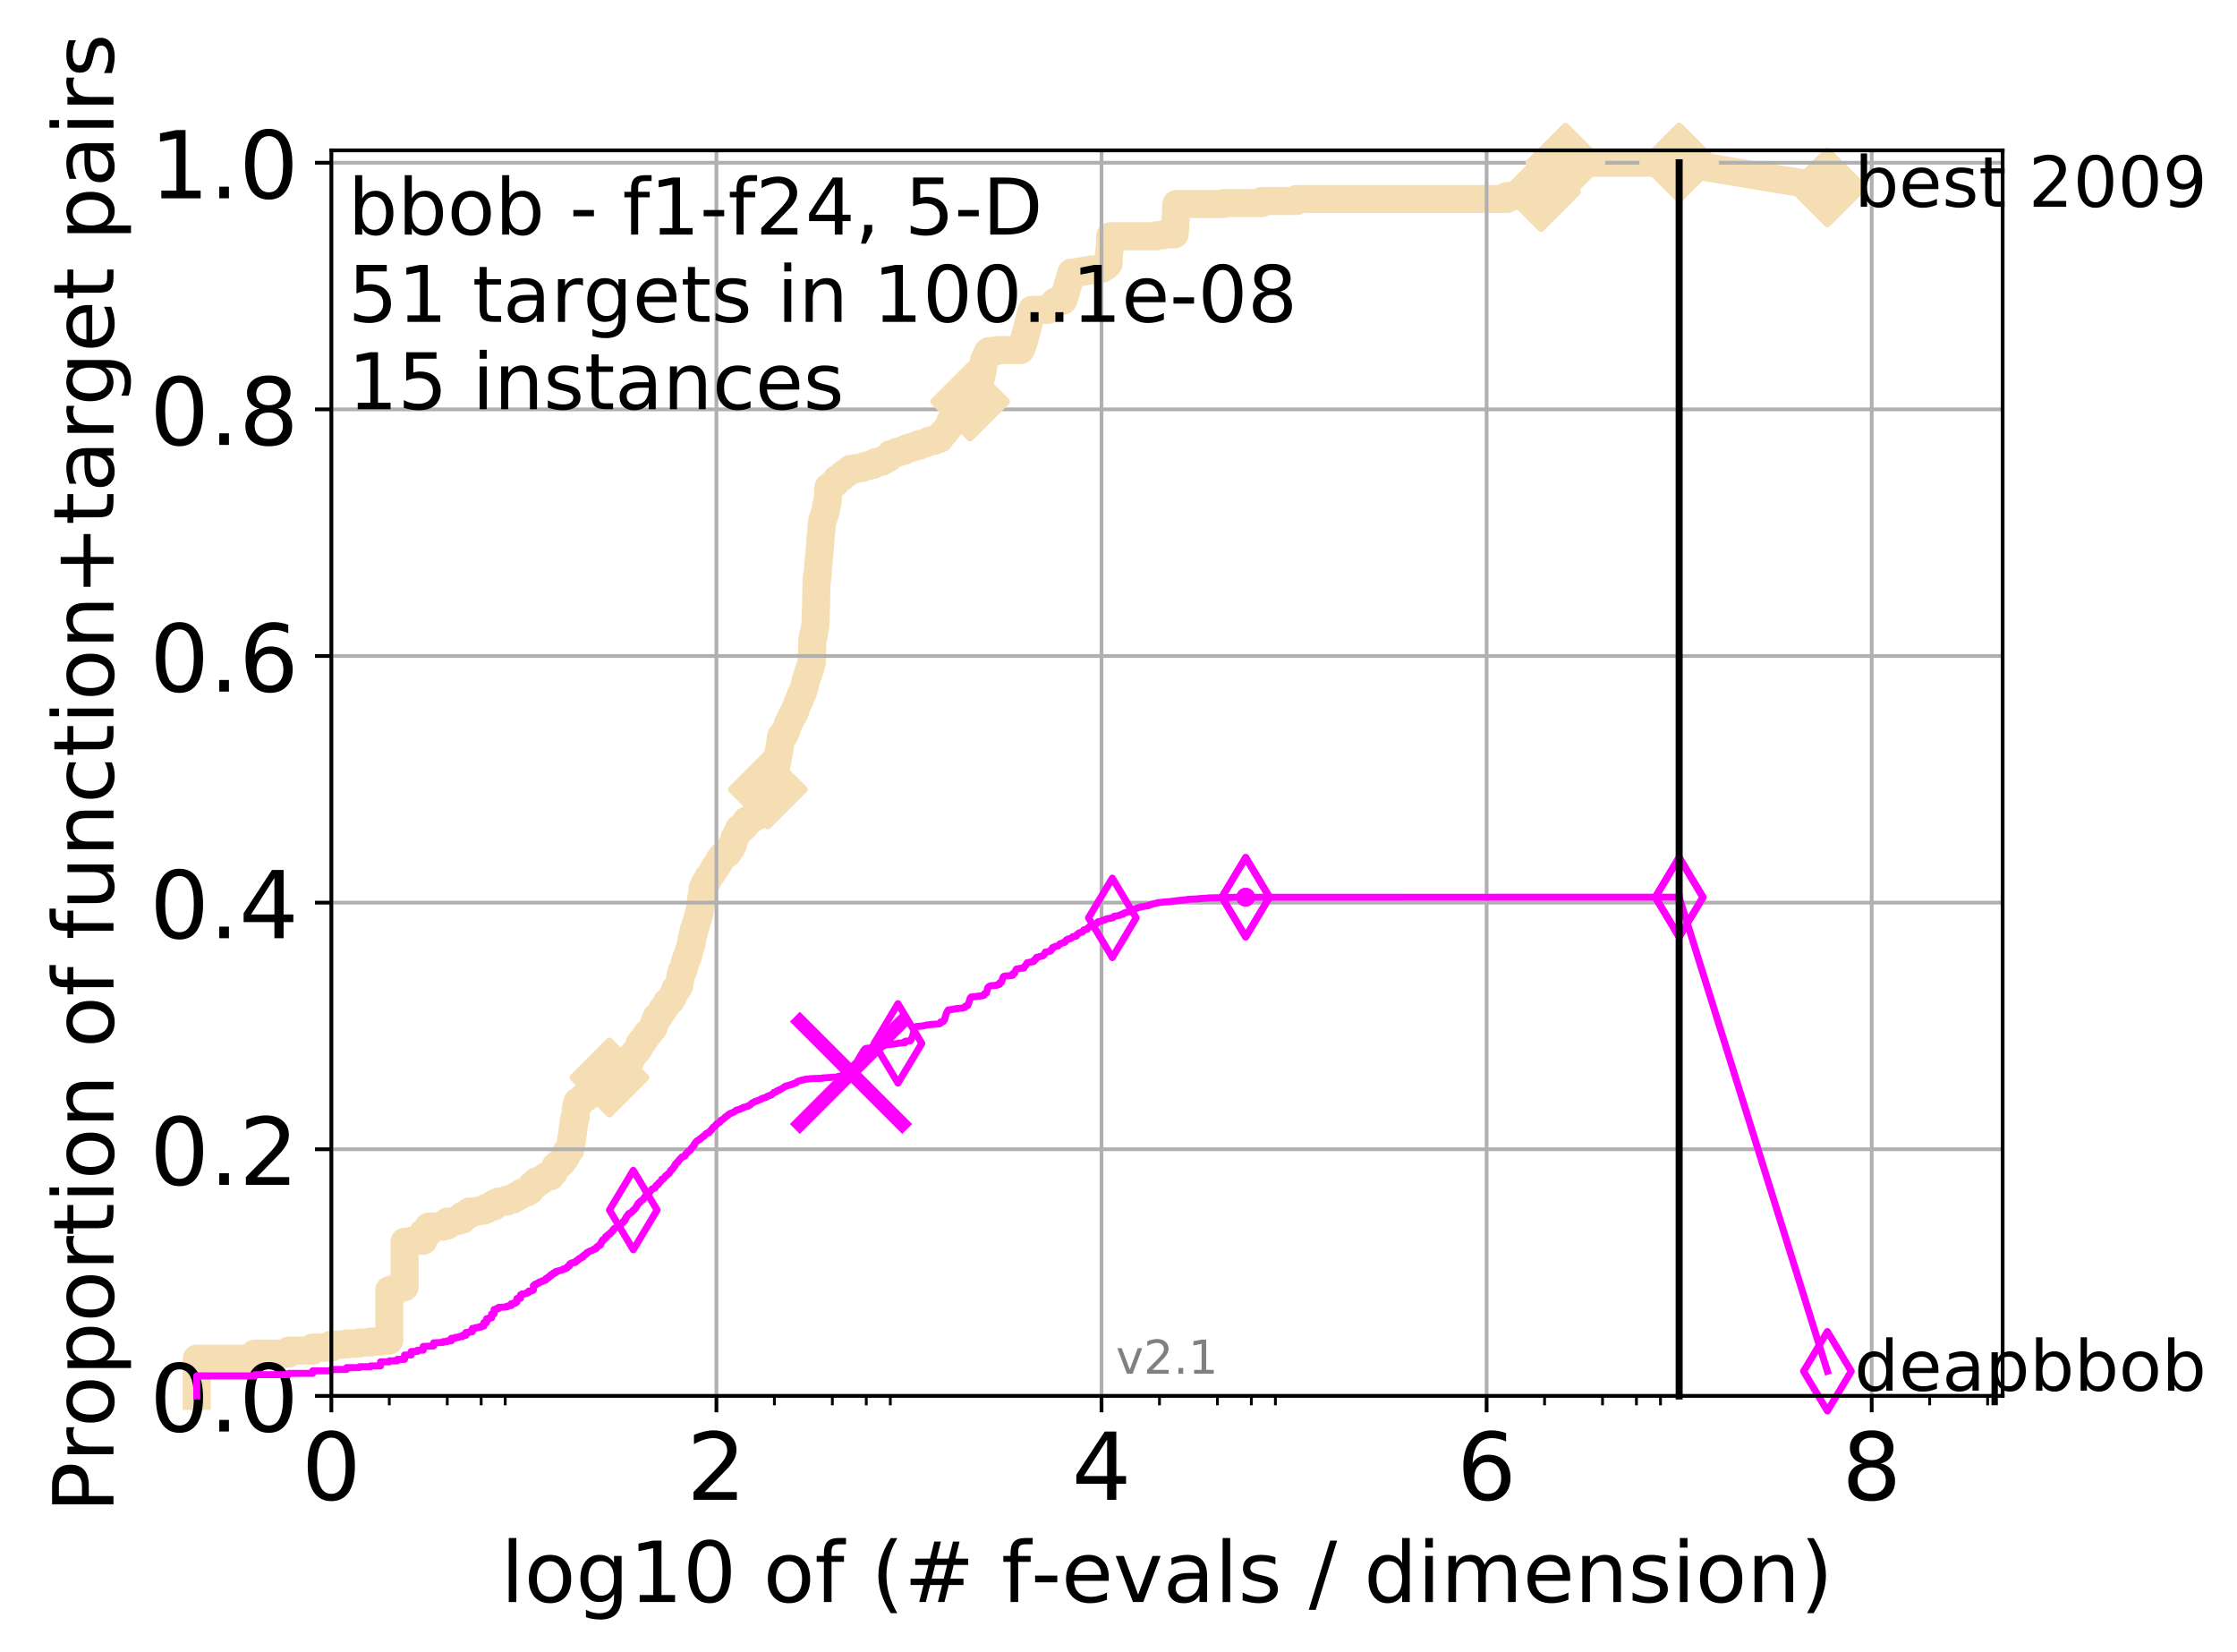 <?xml version="1.0" encoding="utf-8" standalone="no"?>
<!DOCTYPE svg PUBLIC "-//W3C//DTD SVG 1.1//EN"
  "http://www.w3.org/Graphics/SVG/1.1/DTD/svg11.dtd">
<!-- Created with matplotlib (http://matplotlib.org/) -->
<svg height="353pt" version="1.1" viewBox="0 0 478 353" width="478pt" xmlns="http://www.w3.org/2000/svg" xmlns:xlink="http://www.w3.org/1999/xlink">
 <defs>
  <style type="text/css">
*{stroke-linecap:butt;stroke-linejoin:round;}
  </style>
 </defs>
 <g id="figure_1">
  <g id="patch_1">
   <path d="M 0 353.222 
L 478.829 353.222 
L 478.829 0 
L 0 0 
z
" style="fill:#ffffff;"/>
  </g>
  <g id="axes_1">
   <g id="patch_2">
    <path d="M 70.8 298.245 
L 427.92 298.245 
L 427.92 32.133 
L 70.8 32.133 
z
" style="fill:#ffffff;"/>
   </g>
   <g id="line2d_1">
    <path d="M 42.042 298.245 
L 42.042 290.281 
L 54.428 290.281 
L 54.428 289.204 
L 61.673 289.204 
L 61.673 288.559 
L 66.813 288.559 
L 66.813 287.913 
L 70.8 287.913 
L 70.8 287.267 
L 74.058 287.267 
L 74.058 287.052 
L 76.812 287.052 
L 76.812 286.837 
L 79.198 286.837 
L 79.198 286.621 
L 81.303 286.621 
L 81.303 286.406 
L 83.185 286.406 
L 83.185 275.643 
L 84.888 275.643 
L 84.888 274.997 
L 86.443 274.997 
L 86.443 265.311 
L 87.873 265.311 
L 87.873 265.095 
L 90.43 265.095 
L 90.43 263.373 
L 91.583 263.373 
L 91.583 262.082 
L 94.654 262.082 
L 94.654 261.867 
L 95.57 261.867 
L 95.57 261.006 
L 97.273 261.006 
L 97.273 260.79 
L 98.068 260.79 
L 98.068 260.575 
L 98.828 260.575 
L 98.828 259.714 
L 99.558 259.714 
L 99.558 259.499 
L 100.258 259.499 
L 100.258 258.853 
L 102.21 258.853 
L 102.21 258.638 
L 103.401 258.638 
L 103.401 258.422 
L 103.969 258.422 
L 103.969 257.992 
L 104.518 257.992 
L 104.518 257.777 
L 105.57 257.777 
L 105.57 257.131 
L 106.073 257.131 
L 106.073 256.916 
L 106.563 256.916 
L 106.563 256.7 
L 108.397 256.7 
L 108.397 256.27 
L 109.659 256.27 
L 109.659 255.839 
L 110.453 255.839 
L 110.453 255.409 
L 111.213 255.409 
L 111.213 254.978 
L 111.582 254.978 
L 111.582 254.763 
L 112.644 254.763 
L 112.644 254.548 
L 112.984 254.548 
L 112.984 254.333 
L 113.318 254.333 
L 113.318 253.687 
L 113.646 253.687 
L 113.646 253.256 
L 114.284 253.256 
L 114.284 253.041 
L 114.595 253.041 
L 114.595 252.395 
L 115.201 252.395 
L 115.201 252.18 
L 115.786 252.18 
L 115.786 251.965 
L 116.072 251.965 
L 116.072 251.749 
L 116.354 251.749 
L 116.354 251.534 
L 116.631 251.534 
L 116.631 251.319 
L 117.698 251.319 
L 117.698 250.673 
L 118.208 250.673 
L 118.208 250.243 
L 118.458 250.243 
L 118.458 249.812 
L 118.705 249.812 
L 118.705 249.166 
L 118.948 249.166 
L 118.948 248.951 
L 119.188 248.951 
L 119.188 248.736 
L 119.658 248.736 
L 119.658 248.521 
L 119.889 248.521 
L 119.889 248.305 
L 120.116 248.305 
L 120.116 247.875 
L 120.341 247.875 
L 120.341 247.659 
L 120.563 247.659 
L 120.563 247.444 
L 120.782 247.444 
L 120.782 247.014 
L 120.999 247.014 
L 120.999 246.153 
L 121.213 246.153 
L 121.213 245.937 
L 121.424 245.937 
L 121.424 245.722 
L 121.84 245.722 
L 121.84 244.646 
L 122.044 244.646 
L 122.044 243.354 
L 122.246 243.354 
L 122.246 242.063 
L 122.445 242.063 
L 122.445 240.556 
L 122.643 240.556 
L 122.643 239.264 
L 122.838 239.264 
L 122.838 238.619 
L 123.031 238.619 
L 123.031 236.897 
L 123.222 236.897 
L 123.222 236.035 
L 123.412 236.035 
L 123.412 235.39 
L 124.149 235.39 
L 124.149 234.959 
L 124.328 234.959 
L 124.328 234.744 
L 124.506 234.744 
L 124.506 234.529 
L 124.856 234.529 
L 124.856 234.313 
L 125.537 234.313 
L 125.537 233.883 
L 125.703 233.883 
L 125.703 233.668 
L 125.868 233.668 
L 125.868 233.452 
L 126.031 233.452 
L 126.031 233.237 
L 126.512 233.237 
L 126.512 233.022 
L 126.669 233.022 
L 126.669 232.807 
L 127.286 232.807 
L 127.286 232.591 
L 127.436 232.591 
L 127.436 232.161 
L 127.586 232.161 
L 127.586 231.946 
L 128.315 231.946 
L 128.315 231.73 
L 128.599 231.73 
L 128.599 231.3 
L 129.289 231.3 
L 129.289 231.085 
L 129.424 231.085 
L 129.424 230.869 
L 129.69 230.869 
L 129.69 230.439 
L 130.212 230.439 
L 130.212 230.223 
L 130.719 230.223 
L 130.719 230.008 
L 130.967 230.008 
L 130.967 229.793 
L 131.09 229.793 
L 131.09 229.362 
L 131.333 229.362 
L 131.333 229.147 
L 131.453 229.147 
L 131.453 228.932 
L 131.81 228.932 
L 131.81 228.717 
L 132.614 228.717 
L 132.614 228.501 
L 132.837 228.501 
L 132.837 228.071 
L 133.058 228.071 
L 133.167 227.425 
L 133.598 227.425 
L 133.598 227.21 
L 133.914 227.21 
L 134.018 226.564 
L 134.731 226.564 
L 134.731 225.918 
L 135.028 225.918 
L 135.126 225.488 
L 135.32 225.488 
L 135.32 225.273 
L 135.512 225.273 
L 135.608 224.842 
L 135.891 224.842 
L 135.891 224.627 
L 136.077 224.627 
L 136.169 224.196 
L 136.261 224.196 
L 136.261 223.981 
L 136.534 223.981 
L 136.624 223.335 
L 136.713 223.335 
L 136.713 222.905 
L 136.891 222.905 
L 136.891 222.689 
L 137.067 222.689 
L 137.067 222.474 
L 137.5 222.474 
L 137.585 222.044 
L 137.67 222.044 
L 137.67 221.828 
L 137.922 221.828 
L 138.006 221.183 
L 138.335 221.183 
L 138.335 220.752 
L 138.658 220.752 
L 138.658 220.537 
L 138.897 220.537 
L 138.976 220.106 
L 139.133 220.106 
L 139.133 219.891 
L 139.288 219.891 
L 139.288 219.676 
L 139.595 219.676 
L 139.671 219.245 
L 139.746 219.245 
L 139.822 218.815 
L 139.896 218.815 
L 139.896 218.169 
L 140.119 218.169 
L 140.119 217.738 
L 140.266 217.738 
L 140.266 217.308 
L 140.7 217.308 
L 140.772 216.877 
L 140.984 216.877 
L 140.984 216.662 
L 141.124 216.662 
L 141.124 216.447 
L 141.263 216.447 
L 141.263 216.232 
L 141.401 216.232 
L 141.401 216.016 
L 141.606 216.016 
L 141.674 215.371 
L 141.943 215.371 
L 141.943 215.155 
L 142.142 215.155 
L 142.142 214.94 
L 142.273 214.94 
L 142.273 214.725 
L 142.468 214.725 
L 142.533 214.079 
L 142.789 214.079 
L 142.789 213.864 
L 143.291 213.864 
L 143.291 213.433 
L 143.536 213.433 
L 143.597 213.003 
L 143.779 213.003 
L 143.839 212.572 
L 143.958 212.572 
L 143.958 212.357 
L 144.077 212.357 
L 144.077 212.142 
L 144.195 212.142 
L 144.254 211.496 
L 144.312 211.496 
L 144.312 211.281 
L 144.773 211.281 
L 144.83 210.85 
L 144.999 210.85 
L 145.055 210.42 
L 145.167 210.42 
L 145.278 209.559 
L 145.333 209.559 
L 145.388 208.482 
L 145.498 208.482 
L 145.607 207.621 
L 145.877 207.621 
L 145.983 206.975 
L 146.089 206.975 
L 146.195 206.33 
L 146.247 206.33 
L 146.247 205.899 
L 146.404 205.899 
L 146.507 205.038 
L 146.559 205.038 
L 146.661 204.608 
L 146.916 204.608 
L 147.016 203.747 
L 147.166 203.747 
L 147.266 202.886 
L 147.364 202.886 
L 147.462 202.455 
L 147.511 202.455 
L 147.511 202.025 
L 147.657 202.025 
L 147.754 201.594 
L 147.802 201.594 
L 147.85 200.302 
L 147.993 200.302 
L 148.088 199.441 
L 148.229 199.441 
L 148.276 198.58 
L 148.416 198.58 
L 148.462 198.15 
L 148.6 198.15 
L 148.692 197.289 
L 148.829 197.289 
L 148.919 196.858 
L 148.964 196.858 
L 149.054 196.213 
L 149.143 196.213 
L 149.188 195.782 
L 149.276 195.782 
L 149.321 195.136 
L 149.452 195.136 
L 149.54 194.275 
L 149.583 194.275 
L 149.67 193.414 
L 149.713 193.414 
L 149.756 192.338 
L 149.842 192.338 
L 149.885 191.692 
L 149.97 191.692 
L 150.055 190.831 
L 150.098 190.831 
L 150.14 189.755 
L 150.224 189.755 
L 150.224 189.539 
L 150.432 189.539 
L 150.515 189.109 
L 150.556 189.109 
L 150.597 188.678 
L 150.923 188.678 
L 150.963 188.248 
L 151.084 188.248 
L 151.084 188.033 
L 151.243 188.033 
L 151.322 187.602 
L 151.361 187.602 
L 151.361 187.387 
L 151.635 187.387 
L 151.635 187.172 
L 151.751 187.172 
L 151.751 186.956 
L 151.942 186.956 
L 151.942 186.741 
L 152.056 186.741 
L 152.056 186.526 
L 152.207 186.526 
L 152.282 186.095 
L 152.431 186.095 
L 152.431 185.88 
L 152.578 185.88 
L 152.688 185.45 
L 152.725 185.45 
L 152.725 185.234 
L 153.086 185.234 
L 153.193 184.804 
L 153.369 184.804 
L 153.475 184.373 
L 153.544 184.373 
L 153.544 184.158 
L 153.718 184.158 
L 153.821 183.512 
L 154.025 183.512 
L 154.025 183.297 
L 154.194 183.297 
L 154.194 183.082 
L 154.328 183.082 
L 154.328 182.866 
L 154.626 182.866 
L 154.626 182.651 
L 154.756 182.651 
L 154.756 182.436 
L 155.396 182.436 
L 155.396 182.221 
L 155.552 182.221 
L 155.645 181.79 
L 155.738 181.79 
L 155.83 181.36 
L 155.922 181.36 
L 155.922 181.144 
L 156.314 181.144 
L 156.314 180.714 
L 156.492 180.714 
L 156.551 180.283 
L 156.668 180.283 
L 156.697 179.853 
L 156.785 179.853 
L 156.872 179.207 
L 156.958 179.207 
L 156.958 178.992 
L 157.101 178.992 
L 157.101 178.777 
L 157.215 178.777 
L 157.3 178.346 
L 157.413 178.346 
L 157.413 178.131 
L 157.58 178.131 
L 157.663 177.7 
L 157.801 177.7 
L 157.911 177.054 
L 158.448 177.054 
L 158.448 176.839 
L 158.789 176.839 
L 158.892 176.409 
L 159.25 176.409 
L 159.25 176.193 
L 159.376 176.193 
L 159.477 175.548 
L 159.502 175.548 
L 159.502 175.332 
L 160.235 175.332 
L 160.235 175.117 
L 160.52 175.117 
L 160.52 174.902 
L 160.638 174.902 
L 160.638 174.687 
L 161.1 174.687 
L 161.1 174.471 
L 161.595 174.471 
L 161.684 174.041 
L 162.098 174.041 
L 162.12 173.61 
L 162.227 173.61 
L 162.334 172.965 
L 162.44 172.965 
L 162.525 172.319 
L 162.588 172.319 
L 162.63 171.888 
L 162.734 171.888 
L 162.734 171.673 
L 162.859 171.673 
L 162.859 171.458 
L 163.003 171.458 
L 163.105 170.812 
L 163.187 170.812 
L 163.288 170.166 
L 163.369 170.166 
L 163.369 169.951 
L 163.489 169.951 
L 163.568 169.305 
L 163.628 169.305 
L 163.628 169.09 
L 163.845 169.09 
L 163.845 168.875 
L 164.02 168.875 
L 164.059 168.444 
L 164.174 168.444 
L 164.174 168.014 
L 164.327 168.014 
L 164.384 167.583 
L 164.498 167.583 
L 164.498 167.368 
L 164.704 167.368 
L 164.797 166.722 
L 164.945 166.722 
L 165.055 166.292 
L 165.073 166.292 
L 165.165 165.646 
L 165.237 165.646 
L 165.237 165.43 
L 165.435 165.43 
L 165.435 165.215 
L 165.56 165.215 
L 165.631 164.139 
L 165.719 164.139 
L 165.79 163.708 
L 165.86 163.708 
L 165.947 163.063 
L 165.999 163.063 
L 166.016 162.632 
L 166.12 162.632 
L 166.172 161.771 
L 166.257 161.771 
L 166.292 160.91 
L 166.394 160.91 
L 166.478 160.264 
L 166.512 160.264 
L 166.596 159.403 
L 166.646 159.403 
L 166.73 158.542 
L 166.763 158.542 
L 166.846 157.466 
L 166.962 157.466 
L 166.962 157.251 
L 167.223 157.251 
L 167.223 157.035 
L 167.623 157.035 
L 167.686 156.174 
L 167.999 156.174 
L 168.077 155.744 
L 168.123 155.744 
L 168.215 155.313 
L 168.292 155.313 
L 168.383 154.668 
L 168.428 154.668 
L 168.428 154.452 
L 168.609 154.452 
L 168.669 154.022 
L 168.833 154.022 
L 168.833 153.591 
L 168.995 153.591 
L 169.083 153.161 
L 169.257 153.161 
L 169.271 152.73 
L 169.386 152.73 
L 169.386 152.515 
L 169.685 152.515 
L 169.77 151.869 
L 169.952 151.869 
L 170.021 151.223 
L 170.131 151.223 
L 170.2 150.793 
L 170.296 150.793 
L 170.364 150.362 
L 170.418 150.362 
L 170.418 150.147 
L 170.593 150.147 
L 170.607 149.717 
L 170.86 149.717 
L 170.886 149.071 
L 170.978 149.071 
L 171.057 148.64 
L 171.109 148.64 
L 171.109 148.425 
L 171.355 148.425 
L 171.406 147.994 
L 171.547 147.994 
L 171.636 147.349 
L 171.724 147.349 
L 171.787 146.918 
L 171.849 146.918 
L 171.899 146.488 
L 171.986 146.488 
L 172.085 145.627 
L 172.122 145.627 
L 172.122 145.411 
L 172.245 145.411 
L 172.318 144.981 
L 172.416 144.981 
L 172.512 144.335 
L 172.536 144.335 
L 172.644 143.905 
L 172.775 143.905 
L 172.811 143.259 
L 172.988 143.259 
L 172.999 142.828 
L 173.151 142.828 
L 173.232 141.967 
L 173.359 141.967 
L 173.451 141.537 
L 173.474 141.537 
L 173.576 136.586 
L 173.689 136.586 
L 173.746 135.725 
L 173.835 135.725 
L 173.835 135.509 
L 173.947 135.509 
L 174.036 134.433 
L 174.113 134.433 
L 174.212 133.572 
L 174.234 133.572 
L 174.343 130.128 
L 174.365 130.128 
L 174.473 124.531 
L 174.484 124.531 
L 174.495 123.455 
L 174.656 123.455 
L 174.762 121.948 
L 174.773 121.948 
L 174.868 120.441 
L 174.889 120.441 
L 174.994 118.934 
L 175.005 118.934 
L 175.099 117.858 
L 175.12 117.858 
L 175.223 116.567 
L 175.255 116.567 
L 175.358 114.629 
L 175.368 114.629 
L 175.45 113.768 
L 175.48 113.768 
L 175.562 112.261 
L 175.592 112.261 
L 175.683 111.185 
L 175.734 111.185 
L 175.844 110.755 
L 175.964 110.755 
L 176.073 110.109 
L 176.142 110.109 
L 176.191 109.678 
L 176.327 109.678 
L 176.327 109.248 
L 176.444 109.248 
L 176.521 107.956 
L 176.713 107.956 
L 176.808 107.095 
L 176.874 107.095 
L 176.977 104.512 
L 176.987 104.512 
L 177.024 104.082 
L 177.367 104.082 
L 177.367 103.866 
L 177.604 103.866 
L 177.604 103.651 
L 177.919 103.651 
L 177.919 103.436 
L 178.245 103.436 
L 178.35 103.005 
L 178.694 103.005 
L 178.796 102.575 
L 178.821 102.575 
L 178.821 102.36 
L 179.157 102.36 
L 179.157 102.144 
L 179.575 102.144 
L 179.575 101.929 
L 179.969 101.929 
L 180 101.498 
L 180.237 101.498 
L 180.237 101.283 
L 180.508 101.283 
L 180.508 101.068 
L 180.897 101.068 
L 180.897 100.853 
L 181.373 100.853 
L 181.373 100.637 
L 181.57 100.637 
L 181.671 100.207 
L 182.965 100.207 
L 182.965 99.992 
L 184.253 99.992 
L 184.253 99.776 
L 184.661 99.776 
L 184.661 99.561 
L 185.56 99.561 
L 185.56 99.346 
L 186.504 99.346 
L 186.504 99.131 
L 186.744 99.131 
L 186.744 98.915 
L 187.216 98.915 
L 187.216 98.7 
L 188.379 98.7 
L 188.379 98.485 
L 188.698 98.485 
L 188.698 98.27 
L 189.112 98.27 
L 189.112 98.054 
L 189.461 98.054 
L 189.461 97.839 
L 189.885 97.839 
L 189.885 97.624 
L 190.098 97.624 
L 190.098 97.409 
L 190.348 97.409 
L 190.353 96.978 
L 191.198 96.978 
L 191.198 96.763 
L 191.621 96.763 
L 191.621 96.548 
L 192.413 96.548 
L 192.413 96.332 
L 193.134 96.332 
L 193.134 96.117 
L 193.484 96.117 
L 193.484 95.902 
L 194.035 95.902 
L 194.035 95.686 
L 194.819 95.686 
L 194.819 95.471 
L 195.374 95.471 
L 195.374 95.256 
L 196.397 95.256 
L 196.397 95.041 
L 196.557 95.041 
L 196.557 94.825 
L 197.581 94.825 
L 197.581 94.61 
L 198.095 94.61 
L 198.095 94.395 
L 198.502 94.395 
L 198.502 94.18 
L 199.717 94.18 
L 199.717 93.964 
L 199.945 93.964 
L 199.945 93.749 
L 200.791 93.749 
L 200.791 93.534 
L 200.946 93.534 
L 201.032 93.103 
L 201.195 93.103 
L 201.195 92.888 
L 201.316 92.888 
L 201.316 92.673 
L 201.55 92.673 
L 201.55 92.458 
L 201.834 92.458 
L 201.834 92.242 
L 202.004 92.242 
L 202.004 92.027 
L 202.126 92.027 
L 202.126 91.812 
L 202.291 91.812 
L 202.291 91.597 
L 202.479 91.597 
L 202.479 91.381 
L 202.694 91.381 
L 202.74 90.951 
L 202.813 90.951 
L 202.813 90.736 
L 202.943 90.736 
L 202.996 90.305 
L 203.057 90.305 
L 203.057 90.09 
L 203.187 90.09 
L 203.187 89.874 
L 203.353 89.874 
L 203.353 89.659 
L 203.607 89.659 
L 203.607 89.444 
L 203.804 89.444 
L 203.804 89.229 
L 204.064 89.229 
L 204.064 89.013 
L 204.207 89.013 
L 204.207 88.798 
L 204.767 88.798 
L 204.767 88.583 
L 204.956 88.583 
L 204.956 88.368 
L 205.279 88.368 
L 205.336 87.937 
L 205.999 87.937 
L 205.999 87.722 
L 206.15 87.722 
L 206.15 87.507 
L 206.903 87.507 
L 207.011 86.861 
L 207.081 86.861 
L 207.184 86.215 
L 207.277 86.215 
L 207.292 85.785 
L 207.399 85.785 
L 207.416 85.354 
L 207.577 85.354 
L 207.577 85.139 
L 207.776 85.139 
L 207.776 84.924 
L 207.948 84.924 
L 207.948 84.708 
L 208.162 84.708 
L 208.162 84.493 
L 208.315 84.493 
L 208.315 84.278 
L 208.485 84.278 
L 208.596 83.847 
L 208.628 83.847 
L 208.69 83.417 
L 208.739 83.417 
L 208.739 83.201 
L 208.895 83.201 
L 208.98 82.771 
L 209.019 82.771 
L 209.12 82.125 
L 209.199 82.125 
L 209.278 81.695 
L 209.333 81.695 
L 209.402 81.264 
L 209.471 81.264 
L 209.558 80.834 
L 209.586 80.834 
L 209.66 80.188 
L 209.731 80.188 
L 209.809 79.542 
L 209.87 79.542 
L 209.962 78.896 
L 210.012 78.896 
L 210.121 78.035 
L 210.129 78.035 
L 210.192 77.389 
L 210.247 77.389 
L 210.273 76.959 
L 210.43 76.959 
L 210.43 76.744 
L 210.557 76.744 
L 210.654 76.098 
L 210.746 76.098 
L 210.849 75.667 
L 210.937 75.667 
L 211.029 75.237 
L 211.31 75.237 
L 211.31 75.022 
L 212.941 75.022 
L 212.941 74.806 
L 218.056 74.806 
L 218.056 74.591 
L 218.188 74.591 
L 218.29 74.161 
L 218.358 74.161 
L 218.426 73.73 
L 218.511 73.73 
L 218.601 73.3 
L 218.681 73.3 
L 218.768 72.654 
L 218.873 72.654 
L 218.974 72.008 
L 219.002 72.008 
L 219.064 71.577 
L 219.131 71.577 
L 219.201 71.147 
L 219.26 71.147 
L 219.369 70.501 
L 219.394 70.501 
L 219.487 70.071 
L 219.565 70.071 
L 219.673 69.425 
L 219.713 69.425 
L 219.776 68.994 
L 219.855 68.994 
L 219.927 68.349 
L 219.996 68.349 
L 220.072 67.703 
L 220.131 67.703 
L 220.174 67.272 
L 220.256 67.272 
L 220.339 66.627 
L 220.407 66.627 
L 220.467 66.196 
L 224.008 66.196 
L 224.008 65.981 
L 224.268 65.981 
L 224.36 65.55 
L 224.762 65.55 
L 224.762 65.335 
L 224.941 65.335 
L 224.941 65.12 
L 225.149 65.12 
L 225.149 64.904 
L 225.329 64.904 
L 225.419 64.474 
L 226.008 64.474 
L 226.008 64.259 
L 227.106 64.259 
L 227.203 63.828 
L 227.328 63.828 
L 227.399 63.398 
L 227.465 63.398 
L 227.537 62.967 
L 227.616 62.967 
L 227.694 62.537 
L 227.783 62.537 
L 227.842 61.891 
L 227.913 61.891 
L 227.963 61.46 
L 228.034 61.46 
L 228.121 61.03 
L 228.157 61.03 
L 228.215 60.599 
L 228.299 60.599 
L 228.356 60.169 
L 228.427 60.169 
L 228.479 59.738 
L 228.549 59.738 
L 228.614 59.308 
L 228.667 59.308 
L 228.757 58.877 
L 228.821 58.877 
L 228.874 58.447 
L 228.941 58.447 
L 228.941 58.231 
L 230.52 58.231 
L 230.52 58.016 
L 231.865 58.016 
L 231.865 57.801 
L 233.053 57.801 
L 233.053 57.586 
L 234.777 57.586 
L 234.777 57.37 
L 235.602 57.37 
L 235.602 57.155 
L 235.852 57.155 
L 235.852 56.94 
L 236.276 56.94 
L 236.276 56.725 
L 236.521 56.725 
L 236.521 56.509 
L 236.736 56.509 
L 236.736 56.294 
L 236.886 56.294 
L 236.986 53.926 
L 237.029 53.926 
L 237.14 52.635 
L 237.144 52.635 
L 237.206 50.482 
L 247.102 50.482 
L 247.102 50.267 
L 248.604 50.267 
L 248.604 50.052 
L 250.996 50.052 
L 251.106 48.545 
L 251.112 48.545 
L 251.213 46.392 
L 251.226 46.392 
L 251.334 44.24 
L 251.345 44.24 
L 251.368 43.594 
L 261.552 43.594 
L 261.552 43.379 
L 269.613 43.379 
L 269.622 42.948 
L 277.066 42.948 
L 277.067 42.517 
L 321.949 42.517 
L 321.998 41.872 
L 325.271 41.872 
L 325.271 41.656 
L 329.262 41.656 
L 329.355 38.858 
L 334.496 38.858 
L 334.503 34.768 
L 358.8 34.768 
L 358.8 34.768 
" style="fill:none;stroke:#f5deb3;stroke-linecap:square;stroke-width:6;"/>
   </g>
   <g id="line2d_2"/>
   <g id="line2d_3">
    <path d="M 358.8 34.768 
L 390.48 40.038 
" style="fill:none;stroke:#f5deb3;stroke-linecap:square;stroke-width:6;"/>
    <defs>
     <path d="M -0 7.778 
L 7.778 0 
L 0 -7.778 
L -7.778 -0 
z
" id="m9f41291e75" style="stroke:#f5deb3;stroke-linejoin:miter;stroke-width:1.5;"/>
    </defs>
    <g>
     <use style="fill:#f5deb3;stroke:#f5deb3;stroke-linejoin:miter;stroke-width:1.5;" x="358.8" xlink:href="#m9f41291e75" y="34.768"/>
     <use style="fill:#f5deb3;stroke:#f5deb3;stroke-linejoin:miter;stroke-width:1.5;" x="390.48" xlink:href="#m9f41291e75" y="40.038"/>
    </g>
   </g>
   <g id="matplotlib.axis_1">
    <g id="xtick_1">
     <g id="line2d_4">
      <path clip-path="url(#p4672f33559)" d="M 70.8 298.245 
L 70.8 32.133 
" style="fill:none;stroke:#b0b0b0;stroke-linecap:square;stroke-width:0.8;"/>
     </g>
     <g id="line2d_5">
      <defs>
       <path d="M 0 0 
L 0 3.5 
" id="m187d15a898" style="stroke:#000000;stroke-width:0.8;"/>
      </defs>
      <g>
       <use style="stroke:#000000;stroke-width:0.8;" x="70.8" xlink:href="#m187d15a898" y="298.245"/>
      </g>
     </g>
     <g id="text_1">
      <!-- 0 -->
      <defs>
       <path d="M 31.781 66.406 
Q 24.172 66.406 20.328 58.906 
Q 16.5 51.422 16.5 36.375 
Q 16.5 21.391 20.328 13.891 
Q 24.172 6.391 31.781 6.391 
Q 39.453 6.391 43.281 13.891 
Q 47.125 21.391 47.125 36.375 
Q 47.125 51.422 43.281 58.906 
Q 39.453 66.406 31.781 66.406 
M 31.781 74.219 
Q 44.047 74.219 50.516 64.516 
Q 56.984 54.828 56.984 36.375 
Q 56.984 17.969 50.516 8.266 
Q 44.047 -1.422 31.781 -1.422 
Q 19.531 -1.422 13.062 8.266 
Q 6.594 17.969 6.594 36.375 
Q 6.594 54.828 13.062 64.516 
Q 19.531 74.219 31.781 74.219 
" id="DejaVuSans-30"/>
      </defs>
      <g transform="translate(64.438 320.442)scale(0.2 -0.2)">
       <use xlink:href="#DejaVuSans-30"/>
      </g>
     </g>
    </g>
    <g id="xtick_2">
     <g id="line2d_6">
      <path clip-path="url(#p4672f33559)" d="M 153.086 298.245 
L 153.086 32.133 
" style="fill:none;stroke:#b0b0b0;stroke-linecap:square;stroke-width:0.8;"/>
     </g>
     <g id="line2d_7">
      <g>
       <use style="stroke:#000000;stroke-width:0.8;" x="153.086" xlink:href="#m187d15a898" y="298.245"/>
      </g>
     </g>
     <g id="text_2">
      <!-- 2 -->
      <defs>
       <path d="M 19.188 8.297 
L 53.609 8.297 
L 53.609 0 
L 7.328 0 
L 7.328 8.297 
Q 12.938 14.109 22.625 23.891 
Q 32.328 33.688 34.812 36.531 
Q 39.547 41.844 41.422 45.531 
Q 43.312 49.219 43.312 52.781 
Q 43.312 58.594 39.234 62.25 
Q 35.156 65.922 28.609 65.922 
Q 23.969 65.922 18.812 64.312 
Q 13.672 62.703 7.812 59.422 
L 7.812 69.391 
Q 13.766 71.781 18.938 73 
Q 24.125 74.219 28.422 74.219 
Q 39.75 74.219 46.484 68.547 
Q 53.219 62.891 53.219 53.422 
Q 53.219 48.922 51.531 44.891 
Q 49.859 40.875 45.406 35.406 
Q 44.188 33.984 37.641 27.219 
Q 31.109 20.453 19.188 8.297 
" id="DejaVuSans-32"/>
      </defs>
      <g transform="translate(146.723 320.442)scale(0.2 -0.2)">
       <use xlink:href="#DejaVuSans-32"/>
      </g>
     </g>
    </g>
    <g id="xtick_3">
     <g id="line2d_8">
      <path clip-path="url(#p4672f33559)" d="M 235.371 298.245 
L 235.371 32.133 
" style="fill:none;stroke:#b0b0b0;stroke-linecap:square;stroke-width:0.8;"/>
     </g>
     <g id="line2d_9">
      <g>
       <use style="stroke:#000000;stroke-width:0.8;" x="235.371" xlink:href="#m187d15a898" y="298.245"/>
      </g>
     </g>
     <g id="text_3">
      <!-- 4 -->
      <defs>
       <path d="M 37.797 64.312 
L 12.891 25.391 
L 37.797 25.391 
z
M 35.203 72.906 
L 47.609 72.906 
L 47.609 25.391 
L 58.016 25.391 
L 58.016 17.188 
L 47.609 17.188 
L 47.609 0 
L 37.797 0 
L 37.797 17.188 
L 4.891 17.188 
L 4.891 26.703 
z
" id="DejaVuSans-34"/>
      </defs>
      <g transform="translate(229.009 320.442)scale(0.2 -0.2)">
       <use xlink:href="#DejaVuSans-34"/>
      </g>
     </g>
    </g>
    <g id="xtick_4">
     <g id="line2d_10">
      <path clip-path="url(#p4672f33559)" d="M 317.657 298.245 
L 317.657 32.133 
" style="fill:none;stroke:#b0b0b0;stroke-linecap:square;stroke-width:0.8;"/>
     </g>
     <g id="line2d_11">
      <g>
       <use style="stroke:#000000;stroke-width:0.8;" x="317.657" xlink:href="#m187d15a898" y="298.245"/>
      </g>
     </g>
     <g id="text_4">
      <!-- 6 -->
      <defs>
       <path d="M 33.016 40.375 
Q 26.375 40.375 22.484 35.828 
Q 18.609 31.297 18.609 23.391 
Q 18.609 15.531 22.484 10.953 
Q 26.375 6.391 33.016 6.391 
Q 39.656 6.391 43.531 10.953 
Q 47.406 15.531 47.406 23.391 
Q 47.406 31.297 43.531 35.828 
Q 39.656 40.375 33.016 40.375 
M 52.594 71.297 
L 52.594 62.312 
Q 48.875 64.062 45.094 64.984 
Q 41.312 65.922 37.594 65.922 
Q 27.828 65.922 22.672 59.328 
Q 17.531 52.734 16.797 39.406 
Q 19.672 43.656 24.016 45.922 
Q 28.375 48.188 33.594 48.188 
Q 44.578 48.188 50.953 41.516 
Q 57.328 34.859 57.328 23.391 
Q 57.328 12.156 50.688 5.359 
Q 44.047 -1.422 33.016 -1.422 
Q 20.359 -1.422 13.672 8.266 
Q 6.984 17.969 6.984 36.375 
Q 6.984 53.656 15.188 63.938 
Q 23.391 74.219 37.203 74.219 
Q 40.922 74.219 44.703 73.484 
Q 48.484 72.75 52.594 71.297 
" id="DejaVuSans-36"/>
      </defs>
      <g transform="translate(311.295 320.442)scale(0.2 -0.2)">
       <use xlink:href="#DejaVuSans-36"/>
      </g>
     </g>
    </g>
    <g id="xtick_5">
     <g id="line2d_12">
      <path clip-path="url(#p4672f33559)" d="M 399.943 298.245 
L 399.943 32.133 
" style="fill:none;stroke:#b0b0b0;stroke-linecap:square;stroke-width:0.8;"/>
     </g>
     <g id="line2d_13">
      <g>
       <use style="stroke:#000000;stroke-width:0.8;" x="399.943" xlink:href="#m187d15a898" y="298.245"/>
      </g>
     </g>
     <g id="text_5">
      <!-- 8 -->
      <defs>
       <path d="M 31.781 34.625 
Q 24.75 34.625 20.719 30.859 
Q 16.703 27.094 16.703 20.516 
Q 16.703 13.922 20.719 10.156 
Q 24.75 6.391 31.781 6.391 
Q 38.812 6.391 42.859 10.172 
Q 46.922 13.969 46.922 20.516 
Q 46.922 27.094 42.891 30.859 
Q 38.875 34.625 31.781 34.625 
M 21.922 38.812 
Q 15.578 40.375 12.031 44.719 
Q 8.5 49.078 8.5 55.328 
Q 8.5 64.062 14.719 69.141 
Q 20.953 74.219 31.781 74.219 
Q 42.672 74.219 48.875 69.141 
Q 55.078 64.062 55.078 55.328 
Q 55.078 49.078 51.531 44.719 
Q 48 40.375 41.703 38.812 
Q 48.828 37.156 52.797 32.312 
Q 56.781 27.484 56.781 20.516 
Q 56.781 9.906 50.312 4.234 
Q 43.844 -1.422 31.781 -1.422 
Q 19.734 -1.422 13.25 4.234 
Q 6.781 9.906 6.781 20.516 
Q 6.781 27.484 10.781 32.312 
Q 14.797 37.156 21.922 38.812 
M 18.312 54.391 
Q 18.312 48.734 21.844 45.562 
Q 25.391 42.391 31.781 42.391 
Q 38.141 42.391 41.719 45.562 
Q 45.312 48.734 45.312 54.391 
Q 45.312 60.062 41.719 63.234 
Q 38.141 66.406 31.781 66.406 
Q 25.391 66.406 21.844 63.234 
Q 18.312 60.062 18.312 54.391 
" id="DejaVuSans-38"/>
      </defs>
      <g transform="translate(393.58 320.442)scale(0.2 -0.2)">
       <use xlink:href="#DejaVuSans-38"/>
      </g>
     </g>
    </g>
    <g id="xtick_6">
     <g id="line2d_14">
      <defs>
       <path d="M 0 0 
L 0 2 
" id="mdf97123cb5" style="stroke:#000000;stroke-width:0.6;"/>
      </defs>
      <g>
       <use style="stroke:#000000;stroke-width:0.6;" x="83.185" xlink:href="#mdf97123cb5" y="298.245"/>
      </g>
     </g>
    </g>
    <g id="xtick_7">
     <g id="line2d_15">
      <g>
       <use style="stroke:#000000;stroke-width:0.6;" x="95.57" xlink:href="#mdf97123cb5" y="298.245"/>
      </g>
     </g>
    </g>
    <g id="xtick_8">
     <g id="line2d_16">
      <g>
       <use style="stroke:#000000;stroke-width:0.6;" x="102.815" xlink:href="#mdf97123cb5" y="298.245"/>
      </g>
     </g>
    </g>
    <g id="xtick_9">
     <g id="line2d_17">
      <g>
       <use style="stroke:#000000;stroke-width:0.6;" x="107.956" xlink:href="#mdf97123cb5" y="298.245"/>
      </g>
     </g>
    </g>
    <g id="xtick_10">
     <g id="line2d_18">
      <g>
       <use style="stroke:#000000;stroke-width:0.6;" x="165.471" xlink:href="#mdf97123cb5" y="298.245"/>
      </g>
     </g>
    </g>
    <g id="xtick_11">
     <g id="line2d_19">
      <g>
       <use style="stroke:#000000;stroke-width:0.6;" x="177.856" xlink:href="#mdf97123cb5" y="298.245"/>
      </g>
     </g>
    </g>
    <g id="xtick_12">
     <g id="line2d_20">
      <g>
       <use style="stroke:#000000;stroke-width:0.6;" x="185.101" xlink:href="#mdf97123cb5" y="298.245"/>
      </g>
     </g>
    </g>
    <g id="xtick_13">
     <g id="line2d_21">
      <g>
       <use style="stroke:#000000;stroke-width:0.6;" x="190.241" xlink:href="#mdf97123cb5" y="298.245"/>
      </g>
     </g>
    </g>
    <g id="xtick_14">
     <g id="line2d_22">
      <g>
       <use style="stroke:#000000;stroke-width:0.6;" x="247.757" xlink:href="#mdf97123cb5" y="298.245"/>
      </g>
     </g>
    </g>
    <g id="xtick_15">
     <g id="line2d_23">
      <g>
       <use style="stroke:#000000;stroke-width:0.6;" x="260.142" xlink:href="#mdf97123cb5" y="298.245"/>
      </g>
     </g>
    </g>
    <g id="xtick_16">
     <g id="line2d_24">
      <g>
       <use style="stroke:#000000;stroke-width:0.6;" x="267.387" xlink:href="#mdf97123cb5" y="298.245"/>
      </g>
     </g>
    </g>
    <g id="xtick_17">
     <g id="line2d_25">
      <g>
       <use style="stroke:#000000;stroke-width:0.6;" x="272.527" xlink:href="#mdf97123cb5" y="298.245"/>
      </g>
     </g>
    </g>
    <g id="xtick_18">
     <g id="line2d_26">
      <g>
       <use style="stroke:#000000;stroke-width:0.6;" x="330.042" xlink:href="#mdf97123cb5" y="298.245"/>
      </g>
     </g>
    </g>
    <g id="xtick_19">
     <g id="line2d_27">
      <g>
       <use style="stroke:#000000;stroke-width:0.6;" x="342.428" xlink:href="#mdf97123cb5" y="298.245"/>
      </g>
     </g>
    </g>
    <g id="xtick_20">
     <g id="line2d_28">
      <g>
       <use style="stroke:#000000;stroke-width:0.6;" x="349.673" xlink:href="#mdf97123cb5" y="298.245"/>
      </g>
     </g>
    </g>
    <g id="xtick_21">
     <g id="line2d_29">
      <g>
       <use style="stroke:#000000;stroke-width:0.6;" x="354.813" xlink:href="#mdf97123cb5" y="298.245"/>
      </g>
     </g>
    </g>
    <g id="xtick_22">
     <g id="line2d_30">
      <g>
       <use style="stroke:#000000;stroke-width:0.6;" x="412.328" xlink:href="#mdf97123cb5" y="298.245"/>
      </g>
     </g>
    </g>
    <g id="xtick_23">
     <g id="line2d_31">
      <g>
       <use style="stroke:#000000;stroke-width:0.6;" x="424.713" xlink:href="#mdf97123cb5" y="298.245"/>
      </g>
     </g>
    </g>
    <g id="text_6">
     <!-- log10 of (# f-evals / dimension) -->
     <defs>
      <path d="M 9.422 75.984 
L 18.406 75.984 
L 18.406 0 
L 9.422 0 
z
" id="DejaVuSans-6c"/>
      <path d="M 30.609 48.391 
Q 23.391 48.391 19.188 42.75 
Q 14.984 37.109 14.984 27.297 
Q 14.984 17.484 19.156 11.844 
Q 23.344 6.203 30.609 6.203 
Q 37.797 6.203 41.984 11.859 
Q 46.188 17.531 46.188 27.297 
Q 46.188 37.016 41.984 42.703 
Q 37.797 48.391 30.609 48.391 
M 30.609 56 
Q 42.328 56 49.016 48.375 
Q 55.719 40.766 55.719 27.297 
Q 55.719 13.875 49.016 6.219 
Q 42.328 -1.422 30.609 -1.422 
Q 18.844 -1.422 12.172 6.219 
Q 5.516 13.875 5.516 27.297 
Q 5.516 40.766 12.172 48.375 
Q 18.844 56 30.609 56 
" id="DejaVuSans-6f"/>
      <path d="M 45.406 27.984 
Q 45.406 37.75 41.375 43.109 
Q 37.359 48.484 30.078 48.484 
Q 22.859 48.484 18.828 43.109 
Q 14.797 37.75 14.797 27.984 
Q 14.797 18.266 18.828 12.891 
Q 22.859 7.516 30.078 7.516 
Q 37.359 7.516 41.375 12.891 
Q 45.406 18.266 45.406 27.984 
M 54.391 6.781 
Q 54.391 -7.172 48.188 -13.984 
Q 42 -20.797 29.203 -20.797 
Q 24.469 -20.797 20.266 -20.094 
Q 16.062 -19.391 12.109 -17.922 
L 12.109 -9.188 
Q 16.062 -11.328 19.922 -12.344 
Q 23.781 -13.375 27.781 -13.375 
Q 36.625 -13.375 41.016 -8.766 
Q 45.406 -4.156 45.406 5.172 
L 45.406 9.625 
Q 42.625 4.781 38.281 2.391 
Q 33.938 0 27.875 0 
Q 17.828 0 11.672 7.656 
Q 5.516 15.328 5.516 27.984 
Q 5.516 40.672 11.672 48.328 
Q 17.828 56 27.875 56 
Q 33.938 56 38.281 53.609 
Q 42.625 51.219 45.406 46.391 
L 45.406 54.688 
L 54.391 54.688 
z
" id="DejaVuSans-67"/>
      <path d="M 12.406 8.297 
L 28.516 8.297 
L 28.516 63.922 
L 10.984 60.406 
L 10.984 69.391 
L 28.422 72.906 
L 38.281 72.906 
L 38.281 8.297 
L 54.391 8.297 
L 54.391 0 
L 12.406 0 
z
" id="DejaVuSans-31"/>
      <path id="DejaVuSans-20"/>
      <path d="M 37.109 75.984 
L 37.109 68.5 
L 28.516 68.5 
Q 23.688 68.5 21.797 66.547 
Q 19.922 64.594 19.922 59.516 
L 19.922 54.688 
L 34.719 54.688 
L 34.719 47.703 
L 19.922 47.703 
L 19.922 0 
L 10.891 0 
L 10.891 47.703 
L 2.297 47.703 
L 2.297 54.688 
L 10.891 54.688 
L 10.891 58.5 
Q 10.891 67.625 15.141 71.797 
Q 19.391 75.984 28.609 75.984 
z
" id="DejaVuSans-66"/>
      <path d="M 31 75.875 
Q 24.469 64.656 21.281 53.656 
Q 18.109 42.672 18.109 31.391 
Q 18.109 20.125 21.312 9.062 
Q 24.516 -2 31 -13.188 
L 23.188 -13.188 
Q 15.875 -1.703 12.234 9.375 
Q 8.594 20.453 8.594 31.391 
Q 8.594 42.281 12.203 53.312 
Q 15.828 64.359 23.188 75.875 
z
" id="DejaVuSans-28"/>
      <path d="M 51.125 44 
L 36.922 44 
L 32.812 27.688 
L 47.125 27.688 
z
M 43.797 71.781 
L 38.719 51.516 
L 52.984 51.516 
L 58.109 71.781 
L 65.922 71.781 
L 60.891 51.516 
L 76.125 51.516 
L 76.125 44 
L 58.984 44 
L 54.984 27.688 
L 70.516 27.688 
L 70.516 20.219 
L 53.078 20.219 
L 48 0 
L 40.188 0 
L 45.219 20.219 
L 30.906 20.219 
L 25.875 0 
L 18.016 0 
L 23.094 20.219 
L 7.719 20.219 
L 7.719 27.688 
L 24.906 27.688 
L 29 44 
L 13.281 44 
L 13.281 51.516 
L 30.906 51.516 
L 35.891 71.781 
z
" id="DejaVuSans-23"/>
      <path d="M 4.891 31.391 
L 31.203 31.391 
L 31.203 23.391 
L 4.891 23.391 
z
" id="DejaVuSans-2d"/>
      <path d="M 56.203 29.594 
L 56.203 25.203 
L 14.891 25.203 
Q 15.484 15.922 20.484 11.062 
Q 25.484 6.203 34.422 6.203 
Q 39.594 6.203 44.453 7.469 
Q 49.312 8.734 54.109 11.281 
L 54.109 2.781 
Q 49.266 0.734 44.188 -0.344 
Q 39.109 -1.422 33.891 -1.422 
Q 20.797 -1.422 13.156 6.188 
Q 5.516 13.812 5.516 26.812 
Q 5.516 40.234 12.766 48.109 
Q 20.016 56 32.328 56 
Q 43.359 56 49.781 48.891 
Q 56.203 41.797 56.203 29.594 
M 47.219 32.234 
Q 47.125 39.594 43.094 43.984 
Q 39.062 48.391 32.422 48.391 
Q 24.906 48.391 20.391 44.141 
Q 15.875 39.891 15.188 32.172 
z
" id="DejaVuSans-65"/>
      <path d="M 2.984 54.688 
L 12.5 54.688 
L 29.594 8.797 
L 46.688 54.688 
L 56.203 54.688 
L 35.688 0 
L 23.484 0 
z
" id="DejaVuSans-76"/>
      <path d="M 34.281 27.484 
Q 23.391 27.484 19.188 25 
Q 14.984 22.516 14.984 16.5 
Q 14.984 11.719 18.141 8.906 
Q 21.297 6.109 26.703 6.109 
Q 34.188 6.109 38.703 11.406 
Q 43.219 16.703 43.219 25.484 
L 43.219 27.484 
z
M 52.203 31.203 
L 52.203 0 
L 43.219 0 
L 43.219 8.297 
Q 40.141 3.328 35.547 0.953 
Q 30.953 -1.422 24.312 -1.422 
Q 15.922 -1.422 10.953 3.297 
Q 6 8.016 6 15.922 
Q 6 25.141 12.172 29.828 
Q 18.359 34.516 30.609 34.516 
L 43.219 34.516 
L 43.219 35.406 
Q 43.219 41.609 39.141 45 
Q 35.062 48.391 27.688 48.391 
Q 23 48.391 18.547 47.266 
Q 14.109 46.141 10.016 43.891 
L 10.016 52.203 
Q 14.938 54.109 19.578 55.047 
Q 24.219 56 28.609 56 
Q 40.484 56 46.344 49.844 
Q 52.203 43.703 52.203 31.203 
" id="DejaVuSans-61"/>
      <path d="M 44.281 53.078 
L 44.281 44.578 
Q 40.484 46.531 36.375 47.5 
Q 32.281 48.484 27.875 48.484 
Q 21.188 48.484 17.844 46.438 
Q 14.5 44.391 14.5 40.281 
Q 14.5 37.156 16.891 35.375 
Q 19.281 33.594 26.516 31.984 
L 29.594 31.297 
Q 39.156 29.25 43.188 25.516 
Q 47.219 21.781 47.219 15.094 
Q 47.219 7.469 41.188 3.016 
Q 35.156 -1.422 24.609 -1.422 
Q 20.219 -1.422 15.453 -0.562 
Q 10.688 0.297 5.422 2 
L 5.422 11.281 
Q 10.406 8.688 15.234 7.391 
Q 20.062 6.109 24.812 6.109 
Q 31.156 6.109 34.562 8.281 
Q 37.984 10.453 37.984 14.406 
Q 37.984 18.062 35.516 20.016 
Q 33.062 21.969 24.703 23.781 
L 21.578 24.516 
Q 13.234 26.266 9.516 29.906 
Q 5.812 33.547 5.812 39.891 
Q 5.812 47.609 11.281 51.797 
Q 16.75 56 26.812 56 
Q 31.781 56 36.172 55.266 
Q 40.578 54.547 44.281 53.078 
" id="DejaVuSans-73"/>
      <path d="M 25.391 72.906 
L 33.688 72.906 
L 8.297 -9.281 
L 0 -9.281 
z
" id="DejaVuSans-2f"/>
      <path d="M 45.406 46.391 
L 45.406 75.984 
L 54.391 75.984 
L 54.391 0 
L 45.406 0 
L 45.406 8.203 
Q 42.578 3.328 38.25 0.953 
Q 33.938 -1.422 27.875 -1.422 
Q 17.969 -1.422 11.734 6.484 
Q 5.516 14.406 5.516 27.297 
Q 5.516 40.188 11.734 48.094 
Q 17.969 56 27.875 56 
Q 33.938 56 38.25 53.625 
Q 42.578 51.266 45.406 46.391 
M 14.797 27.297 
Q 14.797 17.391 18.875 11.75 
Q 22.953 6.109 30.078 6.109 
Q 37.203 6.109 41.297 11.75 
Q 45.406 17.391 45.406 27.297 
Q 45.406 37.203 41.297 42.844 
Q 37.203 48.484 30.078 48.484 
Q 22.953 48.484 18.875 42.844 
Q 14.797 37.203 14.797 27.297 
" id="DejaVuSans-64"/>
      <path d="M 9.422 54.688 
L 18.406 54.688 
L 18.406 0 
L 9.422 0 
z
M 9.422 75.984 
L 18.406 75.984 
L 18.406 64.594 
L 9.422 64.594 
z
" id="DejaVuSans-69"/>
      <path d="M 52 44.188 
Q 55.375 50.25 60.062 53.125 
Q 64.75 56 71.094 56 
Q 79.641 56 84.281 50.016 
Q 88.922 44.047 88.922 33.016 
L 88.922 0 
L 79.891 0 
L 79.891 32.719 
Q 79.891 40.578 77.094 44.375 
Q 74.312 48.188 68.609 48.188 
Q 61.625 48.188 57.562 43.547 
Q 53.516 38.922 53.516 30.906 
L 53.516 0 
L 44.484 0 
L 44.484 32.719 
Q 44.484 40.625 41.703 44.406 
Q 38.922 48.188 33.109 48.188 
Q 26.219 48.188 22.156 43.531 
Q 18.109 38.875 18.109 30.906 
L 18.109 0 
L 9.078 0 
L 9.078 54.688 
L 18.109 54.688 
L 18.109 46.188 
Q 21.188 51.219 25.484 53.609 
Q 29.781 56 35.688 56 
Q 41.656 56 45.828 52.969 
Q 50 49.953 52 44.188 
" id="DejaVuSans-6d"/>
      <path d="M 54.891 33.016 
L 54.891 0 
L 45.906 0 
L 45.906 32.719 
Q 45.906 40.484 42.875 44.328 
Q 39.844 48.188 33.797 48.188 
Q 26.516 48.188 22.312 43.547 
Q 18.109 38.922 18.109 30.906 
L 18.109 0 
L 9.078 0 
L 9.078 54.688 
L 18.109 54.688 
L 18.109 46.188 
Q 21.344 51.125 25.703 53.562 
Q 30.078 56 35.797 56 
Q 45.219 56 50.047 50.172 
Q 54.891 44.344 54.891 33.016 
" id="DejaVuSans-6e"/>
      <path d="M 8.016 75.875 
L 15.828 75.875 
Q 23.141 64.359 26.781 53.312 
Q 30.422 42.281 30.422 31.391 
Q 30.422 20.453 26.781 9.375 
Q 23.141 -1.703 15.828 -13.188 
L 8.016 -13.188 
Q 14.5 -2 17.703 9.062 
Q 20.906 20.125 20.906 31.391 
Q 20.906 42.672 17.703 53.656 
Q 14.5 64.656 8.016 75.875 
" id="DejaVuSans-29"/>
     </defs>
     <g transform="translate(107.015 342.279)scale(0.18 -0.18)">
      <use xlink:href="#DejaVuSans-6c"/>
      <use x="27.783" xlink:href="#DejaVuSans-6f"/>
      <use x="88.965" xlink:href="#DejaVuSans-67"/>
      <use x="152.441" xlink:href="#DejaVuSans-31"/>
      <use x="216.064" xlink:href="#DejaVuSans-30"/>
      <use x="279.688" xlink:href="#DejaVuSans-20"/>
      <use x="311.475" xlink:href="#DejaVuSans-6f"/>
      <use x="372.656" xlink:href="#DejaVuSans-66"/>
      <use x="407.861" xlink:href="#DejaVuSans-20"/>
      <use x="439.648" xlink:href="#DejaVuSans-28"/>
      <use x="478.662" xlink:href="#DejaVuSans-23"/>
      <use x="562.451" xlink:href="#DejaVuSans-20"/>
      <use x="594.238" xlink:href="#DejaVuSans-66"/>
      <use x="629.365" xlink:href="#DejaVuSans-2d"/>
      <use x="665.449" xlink:href="#DejaVuSans-65"/>
      <use x="726.973" xlink:href="#DejaVuSans-76"/>
      <use x="786.152" xlink:href="#DejaVuSans-61"/>
      <use x="847.432" xlink:href="#DejaVuSans-6c"/>
      <use x="875.215" xlink:href="#DejaVuSans-73"/>
      <use x="927.314" xlink:href="#DejaVuSans-20"/>
      <use x="959.102" xlink:href="#DejaVuSans-2f"/>
      <use x="992.793" xlink:href="#DejaVuSans-20"/>
      <use x="1024.58" xlink:href="#DejaVuSans-64"/>
      <use x="1088.057" xlink:href="#DejaVuSans-69"/>
      <use x="1115.84" xlink:href="#DejaVuSans-6d"/>
      <use x="1213.252" xlink:href="#DejaVuSans-65"/>
      <use x="1274.775" xlink:href="#DejaVuSans-6e"/>
      <use x="1338.154" xlink:href="#DejaVuSans-73"/>
      <use x="1390.254" xlink:href="#DejaVuSans-69"/>
      <use x="1418.037" xlink:href="#DejaVuSans-6f"/>
      <use x="1479.219" xlink:href="#DejaVuSans-6e"/>
      <use x="1542.598" xlink:href="#DejaVuSans-29"/>
     </g>
    </g>
   </g>
   <g id="matplotlib.axis_2">
    <g id="ytick_1">
     <g id="line2d_32">
      <path clip-path="url(#p4672f33559)" d="M 70.8 298.245 
L 427.92 298.245 
" style="fill:none;stroke:#b0b0b0;stroke-linecap:square;stroke-width:0.8;"/>
     </g>
     <g id="line2d_33">
      <defs>
       <path d="M 0 0 
L -3.5 0 
" id="m67d9b1bb0e" style="stroke:#000000;stroke-width:0.8;"/>
      </defs>
      <g>
       <use style="stroke:#000000;stroke-width:0.8;" x="70.8" xlink:href="#m67d9b1bb0e" y="298.245"/>
      </g>
     </g>
     <g id="text_7">
      <!-- 0.0 -->
      <defs>
       <path d="M 10.688 12.406 
L 21 12.406 
L 21 0 
L 10.688 0 
z
" id="DejaVuSans-2e"/>
      </defs>
      <g transform="translate(31.994 305.844)scale(0.2 -0.2)">
       <use xlink:href="#DejaVuSans-30"/>
       <use x="63.623" xlink:href="#DejaVuSans-2e"/>
       <use x="95.41" xlink:href="#DejaVuSans-30"/>
      </g>
     </g>
    </g>
    <g id="ytick_2">
     <g id="line2d_34">
      <path clip-path="url(#p4672f33559)" d="M 70.8 245.55 
L 427.92 245.55 
" style="fill:none;stroke:#b0b0b0;stroke-linecap:square;stroke-width:0.8;"/>
     </g>
     <g id="line2d_35">
      <g>
       <use style="stroke:#000000;stroke-width:0.8;" x="70.8" xlink:href="#m67d9b1bb0e" y="245.55"/>
      </g>
     </g>
     <g id="text_8">
      <!-- 0.2 -->
      <g transform="translate(31.994 253.148)scale(0.2 -0.2)">
       <use xlink:href="#DejaVuSans-30"/>
       <use x="63.623" xlink:href="#DejaVuSans-2e"/>
       <use x="95.41" xlink:href="#DejaVuSans-32"/>
      </g>
     </g>
    </g>
    <g id="ytick_3">
     <g id="line2d_36">
      <path clip-path="url(#p4672f33559)" d="M 70.8 192.854 
L 427.92 192.854 
" style="fill:none;stroke:#b0b0b0;stroke-linecap:square;stroke-width:0.8;"/>
     </g>
     <g id="line2d_37">
      <g>
       <use style="stroke:#000000;stroke-width:0.8;" x="70.8" xlink:href="#m67d9b1bb0e" y="192.854"/>
      </g>
     </g>
     <g id="text_9">
      <!-- 0.4 -->
      <g transform="translate(31.994 200.453)scale(0.2 -0.2)">
       <use xlink:href="#DejaVuSans-30"/>
       <use x="63.623" xlink:href="#DejaVuSans-2e"/>
       <use x="95.41" xlink:href="#DejaVuSans-34"/>
      </g>
     </g>
    </g>
    <g id="ytick_4">
     <g id="line2d_38">
      <path clip-path="url(#p4672f33559)" d="M 70.8 140.159 
L 427.92 140.159 
" style="fill:none;stroke:#b0b0b0;stroke-linecap:square;stroke-width:0.8;"/>
     </g>
     <g id="line2d_39">
      <g>
       <use style="stroke:#000000;stroke-width:0.8;" x="70.8" xlink:href="#m67d9b1bb0e" y="140.159"/>
      </g>
     </g>
     <g id="text_10">
      <!-- 0.6 -->
      <g transform="translate(31.994 147.757)scale(0.2 -0.2)">
       <use xlink:href="#DejaVuSans-30"/>
       <use x="63.623" xlink:href="#DejaVuSans-2e"/>
       <use x="95.41" xlink:href="#DejaVuSans-36"/>
      </g>
     </g>
    </g>
    <g id="ytick_5">
     <g id="line2d_40">
      <path clip-path="url(#p4672f33559)" d="M 70.8 87.464 
L 427.92 87.464 
" style="fill:none;stroke:#b0b0b0;stroke-linecap:square;stroke-width:0.8;"/>
     </g>
     <g id="line2d_41">
      <g>
       <use style="stroke:#000000;stroke-width:0.8;" x="70.8" xlink:href="#m67d9b1bb0e" y="87.464"/>
      </g>
     </g>
     <g id="text_11">
      <!-- 0.8 -->
      <g transform="translate(31.994 95.062)scale(0.2 -0.2)">
       <use xlink:href="#DejaVuSans-30"/>
       <use x="63.623" xlink:href="#DejaVuSans-2e"/>
       <use x="95.41" xlink:href="#DejaVuSans-38"/>
      </g>
     </g>
    </g>
    <g id="ytick_6">
     <g id="line2d_42">
      <path clip-path="url(#p4672f33559)" d="M 70.8 34.768 
L 427.92 34.768 
" style="fill:none;stroke:#b0b0b0;stroke-linecap:square;stroke-width:0.8;"/>
     </g>
     <g id="line2d_43">
      <g>
       <use style="stroke:#000000;stroke-width:0.8;" x="70.8" xlink:href="#m67d9b1bb0e" y="34.768"/>
      </g>
     </g>
     <g id="text_12">
      <!-- 1.0 -->
      <g transform="translate(31.994 42.367)scale(0.2 -0.2)">
       <use xlink:href="#DejaVuSans-31"/>
       <use x="63.623" xlink:href="#DejaVuSans-2e"/>
       <use x="95.41" xlink:href="#DejaVuSans-30"/>
      </g>
     </g>
    </g>
    <g id="text_13">
     <!-- Proportion of function+target pairs -->
     <defs>
      <path d="M 19.672 64.797 
L 19.672 37.406 
L 32.078 37.406 
Q 38.969 37.406 42.719 40.969 
Q 46.484 44.531 46.484 51.125 
Q 46.484 57.672 42.719 61.234 
Q 38.969 64.797 32.078 64.797 
z
M 9.812 72.906 
L 32.078 72.906 
Q 44.344 72.906 50.609 67.359 
Q 56.891 61.812 56.891 51.125 
Q 56.891 40.328 50.609 34.812 
Q 44.344 29.297 32.078 29.297 
L 19.672 29.297 
L 19.672 0 
L 9.812 0 
z
" id="DejaVuSans-50"/>
      <path d="M 41.109 46.297 
Q 39.594 47.172 37.812 47.578 
Q 36.031 48 33.891 48 
Q 26.266 48 22.188 43.047 
Q 18.109 38.094 18.109 28.812 
L 18.109 0 
L 9.078 0 
L 9.078 54.688 
L 18.109 54.688 
L 18.109 46.188 
Q 20.953 51.172 25.484 53.578 
Q 30.031 56 36.531 56 
Q 37.453 56 38.578 55.875 
Q 39.703 55.766 41.062 55.516 
z
" id="DejaVuSans-72"/>
      <path d="M 18.109 8.203 
L 18.109 -20.797 
L 9.078 -20.797 
L 9.078 54.688 
L 18.109 54.688 
L 18.109 46.391 
Q 20.953 51.266 25.266 53.625 
Q 29.594 56 35.594 56 
Q 45.562 56 51.781 48.094 
Q 58.016 40.188 58.016 27.297 
Q 58.016 14.406 51.781 6.484 
Q 45.562 -1.422 35.594 -1.422 
Q 29.594 -1.422 25.266 0.953 
Q 20.953 3.328 18.109 8.203 
M 48.688 27.297 
Q 48.688 37.203 44.609 42.844 
Q 40.531 48.484 33.406 48.484 
Q 26.266 48.484 22.188 42.844 
Q 18.109 37.203 18.109 27.297 
Q 18.109 17.391 22.188 11.75 
Q 26.266 6.109 33.406 6.109 
Q 40.531 6.109 44.609 11.75 
Q 48.688 17.391 48.688 27.297 
" id="DejaVuSans-70"/>
      <path d="M 18.312 70.219 
L 18.312 54.688 
L 36.812 54.688 
L 36.812 47.703 
L 18.312 47.703 
L 18.312 18.016 
Q 18.312 11.328 20.141 9.422 
Q 21.969 7.516 27.594 7.516 
L 36.812 7.516 
L 36.812 0 
L 27.594 0 
Q 17.188 0 13.234 3.875 
Q 9.281 7.766 9.281 18.016 
L 9.281 47.703 
L 2.688 47.703 
L 2.688 54.688 
L 9.281 54.688 
L 9.281 70.219 
z
" id="DejaVuSans-74"/>
      <path d="M 8.5 21.578 
L 8.5 54.688 
L 17.484 54.688 
L 17.484 21.922 
Q 17.484 14.156 20.5 10.266 
Q 23.531 6.391 29.594 6.391 
Q 36.859 6.391 41.078 11.031 
Q 45.312 15.672 45.312 23.688 
L 45.312 54.688 
L 54.297 54.688 
L 54.297 0 
L 45.312 0 
L 45.312 8.406 
Q 42.047 3.422 37.719 1 
Q 33.406 -1.422 27.688 -1.422 
Q 18.266 -1.422 13.375 4.438 
Q 8.5 10.297 8.5 21.578 
M 31.109 56 
z
" id="DejaVuSans-75"/>
      <path d="M 48.781 52.594 
L 48.781 44.188 
Q 44.969 46.297 41.141 47.344 
Q 37.312 48.391 33.406 48.391 
Q 24.656 48.391 19.812 42.844 
Q 14.984 37.312 14.984 27.297 
Q 14.984 17.281 19.812 11.734 
Q 24.656 6.203 33.406 6.203 
Q 37.312 6.203 41.141 7.25 
Q 44.969 8.297 48.781 10.406 
L 48.781 2.094 
Q 45.016 0.344 40.984 -0.531 
Q 36.969 -1.422 32.422 -1.422 
Q 20.062 -1.422 12.781 6.344 
Q 5.516 14.109 5.516 27.297 
Q 5.516 40.672 12.859 48.328 
Q 20.219 56 33.016 56 
Q 37.156 56 41.109 55.141 
Q 45.062 54.297 48.781 52.594 
" id="DejaVuSans-63"/>
      <path d="M 46 62.703 
L 46 35.5 
L 73.188 35.5 
L 73.188 27.203 
L 46 27.203 
L 46 0 
L 37.797 0 
L 37.797 27.203 
L 10.594 27.203 
L 10.594 35.5 
L 37.797 35.5 
L 37.797 62.703 
z
" id="DejaVuSans-2b"/>
     </defs>
     <g transform="translate(24.25 323.179)rotate(-90)scale(0.18 -0.18)">
      <use xlink:href="#DejaVuSans-50"/>
      <use x="60.287" xlink:href="#DejaVuSans-72"/>
      <use x="101.369" xlink:href="#DejaVuSans-6f"/>
      <use x="162.551" xlink:href="#DejaVuSans-70"/>
      <use x="226.027" xlink:href="#DejaVuSans-6f"/>
      <use x="287.209" xlink:href="#DejaVuSans-72"/>
      <use x="328.322" xlink:href="#DejaVuSans-74"/>
      <use x="367.531" xlink:href="#DejaVuSans-69"/>
      <use x="395.314" xlink:href="#DejaVuSans-6f"/>
      <use x="456.496" xlink:href="#DejaVuSans-6e"/>
      <use x="519.875" xlink:href="#DejaVuSans-20"/>
      <use x="551.662" xlink:href="#DejaVuSans-6f"/>
      <use x="612.844" xlink:href="#DejaVuSans-66"/>
      <use x="648.049" xlink:href="#DejaVuSans-20"/>
      <use x="679.836" xlink:href="#DejaVuSans-66"/>
      <use x="715.041" xlink:href="#DejaVuSans-75"/>
      <use x="778.42" xlink:href="#DejaVuSans-6e"/>
      <use x="841.799" xlink:href="#DejaVuSans-63"/>
      <use x="896.779" xlink:href="#DejaVuSans-74"/>
      <use x="935.988" xlink:href="#DejaVuSans-69"/>
      <use x="963.771" xlink:href="#DejaVuSans-6f"/>
      <use x="1024.953" xlink:href="#DejaVuSans-6e"/>
      <use x="1088.332" xlink:href="#DejaVuSans-2b"/>
      <use x="1172.121" xlink:href="#DejaVuSans-74"/>
      <use x="1211.33" xlink:href="#DejaVuSans-61"/>
      <use x="1272.609" xlink:href="#DejaVuSans-72"/>
      <use x="1313.707" xlink:href="#DejaVuSans-67"/>
      <use x="1377.184" xlink:href="#DejaVuSans-65"/>
      <use x="1438.707" xlink:href="#DejaVuSans-74"/>
      <use x="1477.916" xlink:href="#DejaVuSans-20"/>
      <use x="1509.703" xlink:href="#DejaVuSans-70"/>
      <use x="1573.18" xlink:href="#DejaVuSans-61"/>
      <use x="1634.459" xlink:href="#DejaVuSans-69"/>
      <use x="1662.242" xlink:href="#DejaVuSans-72"/>
      <use x="1703.355" xlink:href="#DejaVuSans-73"/>
     </g>
    </g>
   </g>
   <g id="line2d_44">
    <defs>
     <path d="M 0 1.5 
C 0.398 1.5 0.779 1.342 1.061 1.061 
C 1.342 0.779 1.5 0.398 1.5 0 
C 1.5 -0.398 1.342 -0.779 1.061 -1.061 
C 0.779 -1.342 0.398 -1.5 0 -1.5 
C -0.398 -1.5 -0.779 -1.342 -1.061 -1.061 
C -1.342 -0.779 -1.5 -0.398 -1.5 0 
C -1.5 0.398 -1.342 0.779 -1.061 1.061 
C -0.779 1.342 -0.398 1.5 0 1.5 
z
" id="me2e42b4cb6" style="stroke:#f5deb3;"/>
    </defs>
    <g>
     <use style="fill:#f5deb3;stroke:#f5deb3;" x="334.503" xlink:href="#me2e42b4cb6" y="34.768"/>
     <use style="fill:#f5deb3;stroke:#f5deb3;" x="334.503" xlink:href="#me2e42b4cb6" y="34.768"/>
    </g>
   </g>
   <g id="line2d_45">
    <g>
     <use style="fill:#f5deb3;stroke:#f5deb3;stroke-linejoin:miter;stroke-width:1.5;" x="130.212" xlink:href="#m9f41291e75" y="230.223"/>
     <use style="fill:#f5deb3;stroke:#f5deb3;stroke-linejoin:miter;stroke-width:1.5;" x="164.059" xlink:href="#m9f41291e75" y="168.659"/>
     <use style="fill:#f5deb3;stroke:#f5deb3;stroke-linejoin:miter;stroke-width:1.5;" x="207.292" xlink:href="#m9f41291e75" y="85.785"/>
     <use style="fill:#f5deb3;stroke:#f5deb3;stroke-linejoin:miter;stroke-width:1.5;" x="329.293" xlink:href="#m9f41291e75" y="41.011"/>
     <use style="fill:#f5deb3;stroke:#f5deb3;stroke-linejoin:miter;stroke-width:1.5;" x="334.503" xlink:href="#m9f41291e75" y="34.768"/>
     <use style="fill:#f5deb3;stroke:#f5deb3;stroke-linejoin:miter;stroke-width:1.5;" x="358.8" xlink:href="#m9f41291e75" y="34.768"/>
    </g>
   </g>
   <g id="line2d_46">
    <defs>
     <path d="M 0 1.5 
C 0.398 1.5 0.779 1.342 1.061 1.061 
C 1.342 0.779 1.5 0.398 1.5 0 
C 1.5 -0.398 1.342 -0.779 1.061 -1.061 
C 0.779 -1.342 0.398 -1.5 0 -1.5 
C -0.398 -1.5 -0.779 -1.342 -1.061 -1.061 
C -1.342 -0.779 -1.5 -0.398 -1.5 0 
C -1.5 0.398 -1.342 0.779 -1.061 1.061 
C -0.779 1.342 -0.398 1.5 0 1.5 
z
" id="m15c60ce59c" style="stroke:#ff00ff;"/>
    </defs>
    <g>
     <use style="fill:#ff00ff;stroke:#ff00ff;" x="266.177" xlink:href="#m15c60ce59c" y="191.692"/>
     <use style="fill:#ff00ff;stroke:#ff00ff;" x="266.177" xlink:href="#m15c60ce59c" y="191.692"/>
    </g>
   </g>
   <g id="line2d_47">
    <path d="M 42.042 298.245 
L 42.042 293.962 
L 54.428 293.962 
L 54.428 293.703 
L 61.673 293.703 
L 61.673 293.424 
L 66.813 293.424 
L 66.813 292.885 
L 70.8 292.885 
L 70.8 292.584 
L 74.058 292.584 
L 74.058 292.197 
L 76.812 292.197 
L 76.812 292.003 
L 79.198 292.003 
L 79.198 291.831 
L 81.303 291.831 
L 81.303 290.97 
L 83.185 290.97 
L 83.185 290.754 
L 84.888 290.754 
L 84.888 290.431 
L 86.443 290.431 
L 86.443 289.506 
L 87.873 289.506 
L 87.873 288.752 
L 89.197 288.752 
L 89.197 288.473 
L 90.43 288.473 
L 90.43 287.676 
L 92.667 287.569 
L 92.667 286.901 
L 94.654 286.815 
L 94.654 286.643 
L 95.57 286.643 
L 95.57 286.471 
L 96.442 286.471 
L 96.442 285.933 
L 97.273 285.933 
L 97.273 285.739 
L 98.068 285.739 
L 98.068 285.567 
L 98.828 285.567 
L 98.828 285.287 
L 99.558 285.287 
L 99.558 284.684 
L 100.258 284.684 
L 100.258 284.533 
L 100.933 284.533 
L 100.933 283.823 
L 101.583 283.823 
L 101.583 283.651 
L 102.21 283.651 
L 102.21 283.522 
L 102.815 283.522 
L 102.815 283.306 
L 103.401 283.306 
L 103.401 282.575 
L 103.969 282.575 
L 103.969 281.757 
L 104.518 281.757 
L 104.518 281.563 
L 105.052 281.563 
L 105.052 280.723 
L 105.57 280.723 
L 105.57 279.776 
L 106.073 279.776 
L 106.073 279.582 
L 106.563 279.582 
L 106.563 279.324 
L 107.956 279.26 
L 107.956 279.195 
L 108.397 279.195 
L 108.397 279.044 
L 109.248 278.937 
L 109.248 278.549 
L 110.06 278.463 
L 110.06 278.205 
L 110.453 278.205 
L 110.453 277.43 
L 111.213 277.408 
L 111.213 276.655 
L 111.582 276.655 
L 111.582 276.44 
L 112.297 276.418 
L 112.297 276.31 
L 112.644 276.31 
L 112.644 276.138 
L 112.984 276.138 
L 112.984 275.837 
L 113.646 275.794 
L 113.646 275.643 
L 113.968 275.643 
L 113.968 274.674 
L 114.284 274.674 
L 114.284 274.416 
L 114.595 274.416 
L 114.595 274.266 
L 114.9 274.266 
L 114.9 274.115 
L 115.201 274.115 
L 115.201 273.921 
L 115.786 273.857 
L 115.786 273.684 
L 116.354 273.598 
L 116.354 273.491 
L 116.631 273.491 
L 116.631 273.168 
L 116.904 273.168 
L 116.904 273.039 
L 117.172 273.039 
L 117.172 272.823 
L 117.437 272.823 
L 117.437 272.608 
L 117.698 272.608 
L 117.698 272.35 
L 118.208 272.242 
L 118.208 272.005 
L 118.705 271.941 
L 118.705 271.682 
L 119.188 271.639 
L 119.188 271.553 
L 119.658 271.446 
L 119.658 271.424 
L 120.116 271.338 
L 120.116 271.252 
L 120.341 271.252 
L 120.341 271.123 
L 120.782 271.08 
L 120.782 270.994 
L 120.999 270.994 
L 120.999 270.864 
L 121.213 270.864 
L 121.213 270.649 
L 121.424 270.649 
L 121.424 270.498 
L 121.633 270.498 
L 121.633 270.197 
L 121.84 270.197 
L 121.84 269.982 
L 122.246 269.874 
L 122.246 269.788 
L 122.838 269.767 
L 122.838 269.659 
L 123.031 269.659 
L 123.031 269.444 
L 123.222 269.444 
L 123.222 269.315 
L 123.412 269.315 
L 123.412 269.185 
L 123.599 269.185 
L 123.599 269.035 
L 123.784 269.035 
L 123.784 268.862 
L 124.149 268.798 
L 124.149 268.669 
L 124.506 268.626 
L 124.506 268.367 
L 124.682 268.367 
L 124.682 268.238 
L 124.856 268.238 
L 124.856 268.109 
L 125.029 268.109 
L 125.029 267.98 
L 125.2 267.98 
L 125.2 267.851 
L 125.369 267.851 
L 125.369 267.657 
L 125.703 267.549 
L 125.703 267.463 
L 126.031 267.356 
L 126.031 267.291 
L 126.512 267.183 
L 126.512 267.119 
L 126.825 267.011 
L 126.825 266.904 
L 127.286 266.818 
L 127.286 266.731 
L 127.436 266.731 
L 127.436 266.473 
L 127.586 266.473 
L 127.586 266.344 
L 127.881 266.258 
L 127.881 266.15 
L 128.027 266.15 
L 128.027 266.021 
L 128.315 266 
L 128.315 265.655 
L 128.458 265.655 
L 128.458 265.44 
L 128.599 265.44 
L 128.599 265.139 
L 128.739 265.139 
L 128.739 264.923 
L 129.016 264.88 
L 129.016 264.73 
L 129.289 264.643 
L 129.289 264.514 
L 129.424 264.514 
L 129.424 264.191 
L 129.69 264.191 
L 129.69 264.041 
L 129.822 264.041 
L 129.822 263.89 
L 129.953 263.89 
L 129.953 263.761 
L 130.34 263.653 
L 130.34 263.503 
L 130.467 263.503 
L 130.467 263.33 
L 130.719 263.244 
L 130.719 263.137 
L 130.844 263.137 
L 130.844 262.921 
L 131.09 262.835 
L 131.09 262.62 
L 131.212 262.62 
L 131.212 262.491 
L 131.453 262.383 
L 131.453 262.34 
L 131.81 262.233 
L 131.81 262.168 
L 132.159 262.082 
L 132.159 261.91 
L 132.388 261.845 
L 132.388 261.716 
L 132.614 261.716 
L 132.614 261.479 
L 132.837 261.415 
L 132.948 261.264 
L 133.058 261.264 
L 133.167 260.941 
L 133.491 260.855 
L 133.598 260.403 
L 133.704 260.403 
L 133.809 259.994 
L 134.018 259.886 
L 134.122 259.606 
L 134.225 259.606 
L 134.327 259.283 
L 134.731 259.197 
L 134.831 259.047 
L 135.028 258.939 
L 135.126 258.745 
L 135.223 258.745 
L 135.32 258.53 
L 135.512 258.465 
L 135.608 258.272 
L 135.703 258.272 
L 135.797 258.056 
L 135.891 258.056 
L 135.984 257.712 
L 136.077 257.712 
L 136.169 257.432 
L 136.261 257.432 
L 136.352 257.109 
L 136.534 257.002 
L 136.624 256.937 
L 136.713 256.937 
L 136.802 256.679 
L 136.979 256.571 
L 137.067 256.485 
L 137.328 256.399 
L 137.414 256.205 
L 137.585 256.098 
L 137.67 255.818 
L 137.839 255.796 
L 137.922 255.538 
L 138.006 255.538 
L 138.088 255.172 
L 138.335 255.107 
L 138.416 254.935 
L 138.578 254.828 
L 138.658 254.785 
L 138.818 254.677 
L 138.897 254.569 
L 138.976 254.569 
L 139.055 254.333 
L 139.211 254.225 
L 139.288 254.053 
L 139.519 254.031 
L 139.595 253.88 
L 139.971 253.837 
L 140.045 253.536 
L 140.119 253.536 
L 140.193 253.278 
L 140.412 253.17 
L 140.412 253.106 
L 140.7 253.019 
L 140.772 252.697 
L 140.984 252.61 
L 141.054 252.503 
L 141.194 252.417 
L 141.263 252.244 
L 141.332 252.244 
L 141.401 251.943 
L 141.809 251.835 
L 141.876 251.663 
L 142.009 251.556 
L 142.076 251.383 
L 142.207 251.34 
L 142.273 251.168 
L 142.533 251.082 
L 142.533 250.996 
L 142.725 250.888 
L 142.789 250.759 
L 142.916 250.759 
L 142.979 250.587 
L 143.104 250.501 
L 143.167 250.307 
L 143.229 250.307 
L 143.291 250.049 
L 143.475 249.941 
L 143.536 249.855 
L 143.718 249.791 
L 143.779 249.597 
L 143.839 249.597 
L 143.899 249.425 
L 144.018 249.317 
L 144.077 249.145 
L 144.254 249.08 
L 144.312 248.714 
L 144.428 248.628 
L 144.486 248.521 
L 144.602 248.456 
L 144.602 248.391 
L 144.83 248.327 
L 144.887 248.09 
L 145.055 248.004 
L 145.111 247.81 
L 145.278 247.724 
L 145.388 247.53 
L 145.553 247.444 
L 145.661 247.229 
L 146.089 247.121 
L 146.195 246.992 
L 146.352 246.992 
L 146.456 246.605 
L 146.661 246.519 
L 146.764 246.325 
L 146.916 246.26 
L 147.016 245.959 
L 147.364 245.851 
L 147.413 245.765 
L 147.56 245.722 
L 147.657 245.421 
L 147.706 245.421 
L 147.802 245.206 
L 147.898 245.162 
L 147.993 245.033 
L 148.135 244.969 
L 148.229 244.624 
L 148.416 244.603 
L 148.508 244.215 
L 148.646 244.108 
L 148.738 243.935 
L 148.829 243.849 
L 148.919 243.742 
L 149.143 243.699 
L 149.188 243.591 
L 149.452 243.483 
L 149.496 243.419 
L 149.583 243.419 
L 149.627 243.247 
L 149.799 243.182 
L 149.885 243.074 
L 150.098 242.988 
L 150.14 242.838 
L 150.432 242.752 
L 150.474 242.622 
L 150.638 242.536 
L 150.72 242.343 
L 150.923 242.235 
L 151.003 242.106 
L 151.479 242.02 
L 151.557 241.783 
L 151.673 241.74 
L 151.751 241.611 
L 151.98 241.503 
L 152.056 241.245 
L 152.169 241.202 
L 152.169 241.094 
L 152.319 240.986 
L 152.393 240.814 
L 152.725 240.728 
L 152.834 240.448 
L 152.942 240.405 
L 153.05 240.276 
L 153.121 240.276 
L 153.157 240.104 
L 153.404 239.996 
L 153.509 239.932 
L 153.718 239.867 
L 153.821 239.695 
L 153.923 239.587 
L 154.025 239.35 
L 154.361 239.243 
L 154.428 239.135 
L 154.658 239.028 
L 154.756 238.877 
L 154.854 238.812 
L 154.918 238.683 
L 155.206 238.576 
L 155.301 238.403 
L 155.583 238.296 
L 155.676 238.102 
L 155.952 237.994 
L 156.043 237.887 
L 156.433 237.779 
L 156.433 237.736 
L 156.814 237.628 
L 156.901 237.499 
L 157.101 237.392 
L 157.158 237.327 
L 157.356 237.241 
L 157.356 237.176 
L 157.829 237.112 
L 157.829 237.047 
L 158.262 236.94 
L 158.342 236.853 
L 158.737 236.746 
L 158.815 236.595 
L 159.301 236.488 
L 159.402 236.444 
L 159.872 236.337 
L 159.97 236.186 
L 160.307 236.079 
L 160.402 235.971 
L 160.52 235.885 
L 160.614 235.713 
L 160.824 235.626 
L 160.893 235.562 
L 161.191 235.454 
L 161.282 235.347 
L 161.772 235.239 
L 161.881 235.131 
L 162.27 235.024 
L 162.356 234.959 
L 162.63 234.852 
L 162.734 234.722 
L 163.187 234.615 
L 163.227 234.55 
L 163.687 234.464 
L 163.746 234.4 
L 163.884 234.292 
L 163.962 234.227 
L 164.289 234.141 
L 164.346 234.077 
L 164.797 233.969 
L 164.908 233.797 
L 165.128 233.689 
L 165.237 233.582 
L 165.345 233.474 
L 165.381 233.388 
L 165.842 233.302 
L 165.947 233.108 
L 166.223 233 
L 166.275 232.957 
L 166.512 232.936 
L 166.579 232.807 
L 166.896 232.699 
L 166.994 232.656 
L 167.125 232.548 
L 167.19 232.484 
L 167.432 232.376 
L 167.448 232.29 
L 167.734 232.182 
L 167.812 232.075 
L 168.276 231.989 
L 168.368 231.902 
L 168.936 231.795 
L 169.009 231.709 
L 169.529 231.601 
L 169.615 231.472 
L 170.131 231.364 
L 170.214 231.192 
L 170.432 231.085 
L 170.472 231.041 
L 170.767 230.934 
L 170.846 230.891 
L 171.342 230.783 
L 171.419 230.74 
L 171.974 230.654 
L 172.036 230.589 
L 173.116 230.482 
L 173.116 230.46 
L 175.784 230.374 
L 175.784 230.31 
L 177.495 230.202 
L 177.495 230.18 
L 178.914 230.116 
L 178.998 230.008 
L 179.575 229.901 
L 179.575 229.879 
L 180.119 229.836 
L 180.213 229.578 
L 180.616 229.47 
L 180.616 229.449 
L 181.299 229.362 
L 181.409 229.298 
L 182.007 229.19 
L 182.092 229.083 
L 182.385 228.975 
L 182.496 228.674 
L 182.585 228.588 
L 182.695 228.265 
L 182.756 228.157 
L 182.864 227.834 
L 182.891 227.726 
L 182.999 227.533 
L 183.026 227.447 
L 183.106 227.167 
L 183.172 227.081 
L 183.271 226.801 
L 183.311 226.693 
L 183.396 226.327 
L 183.533 226.22 
L 183.624 225.94 
L 183.727 225.832 
L 183.836 225.617 
L 183.875 225.552 
L 183.957 225.38 
L 184.021 225.294 
L 184.122 225.143 
L 184.241 225.036 
L 184.328 224.799 
L 184.403 224.691 
L 184.477 224.519 
L 184.63 224.411 
L 184.734 224.196 
L 184.934 224.089 
L 184.976 224.002 
L 186.176 223.895 
L 186.176 223.873 
L 187.274 223.766 
L 187.301 223.723 
L 188.149 223.615 
L 188.159 223.572 
L 188.654 223.486 
L 188.654 223.443 
L 189.117 223.357 
L 189.117 223.314 
L 189.563 223.206 
L 189.563 223.185 
L 190.942 223.077 
L 190.942 223.055 
L 191.851 222.948 
L 191.879 222.905 
L 192.843 222.797 
L 192.843 222.776 
L 193.387 222.776 
L 193.387 222.474 
L 194.523 222.367 
L 194.614 222.194 
L 194.736 222.087 
L 194.847 221.699 
L 194.874 221.613 
L 194.984 221.376 
L 195.022 221.312 
L 195.131 220.881 
L 195.165 220.774 
L 195.273 220.343 
L 195.31 220.235 
L 195.421 219.956 
L 195.504 219.848 
L 195.594 219.547 
L 195.706 219.439 
L 195.814 219.31 
L 197.201 219.202 
L 197.249 219.159 
L 197.834 219.052 
L 197.901 219.008 
L 198.903 218.901 
L 198.903 218.879 
L 200.549 218.772 
L 200.63 218.707 
L 200.917 218.686 
L 200.998 218.341 
L 201.59 218.234 
L 201.68 218.126 
L 201.755 218.018 
L 201.86 217.738 
L 201.895 217.631 
L 201.983 217.243 
L 202.041 217.136 
L 202.147 216.705 
L 202.186 216.598 
L 202.284 216.382 
L 202.318 216.275 
L 202.415 216.081 
L 202.515 216.016 
L 202.618 215.78 
L 203.484 215.672 
L 203.484 215.629 
L 204.358 215.521 
L 204.366 215.478 
L 205.795 215.371 
L 205.892 215.306 
L 206.198 215.22 
L 206.258 214.962 
L 206.783 214.854 
L 206.892 214.553 
L 206.947 214.445 
L 207.055 214.079 
L 207.104 213.971 
L 207.196 213.649 
L 207.251 213.562 
L 207.308 213.261 
L 207.443 213.153 
L 207.535 213.003 
L 208.581 212.895 
L 208.581 212.874 
L 209.848 212.766 
L 209.848 212.744 
L 210.269 212.637 
L 210.364 212.292 
L 210.752 212.185 
L 210.862 211.797 
L 210.903 211.69 
L 211.008 211.195 
L 211.055 211.087 
L 211.165 210.893 
L 211.273 210.807 
L 211.372 210.743 
L 211.653 210.635 
L 211.653 210.613 
L 213.011 210.506 
L 213.027 210.42 
L 213.583 210.312 
L 213.622 209.946 
L 213.985 209.86 
L 214.077 209.623 
L 214.114 209.516 
L 214.218 209.042 
L 214.285 208.934 
L 214.386 208.676 
L 214.624 208.568 
L 214.624 208.547 
L 216.15 208.439 
L 216.223 208.396 
L 216.377 208.375 
L 216.411 208.009 
L 216.817 207.923 
L 216.924 207.557 
L 216.976 207.449 
L 217.087 207.191 
L 217.167 207.083 
L 217.176 207.04 
L 217.852 206.932 
L 217.852 206.911 
L 218.792 206.825 
L 218.897 206.459 
L 219.134 206.351 
L 219.237 206.136 
L 219.284 206.028 
L 219.384 205.813 
L 219.492 205.705 
L 219.492 205.684 
L 220.17 205.576 
L 220.17 205.555 
L 220.807 205.447 
L 220.827 205.404 
L 220.92 205.404 
L 220.989 205.103 
L 221.272 205.038 
L 221.372 204.694 
L 221.415 204.586 
L 221.477 204.543 
L 222.045 204.435 
L 222.149 204.349 
L 222.821 204.242 
L 222.905 204.113 
L 223.121 204.005 
L 223.2 203.704 
L 223.297 203.617 
L 223.376 203.402 
L 224.232 203.295 
L 224.302 203.23 
L 224.539 203.165 
L 224.595 202.886 
L 224.803 202.778 
L 224.895 202.455 
L 225.317 202.347 
L 225.419 202.218 
L 226.106 202.111 
L 226.145 201.96 
L 226.393 201.852 
L 226.502 201.637 
L 226.922 201.529 
L 227.012 201.443 
L 227.547 201.336 
L 227.566 201.12 
L 227.792 201.013 
L 227.901 200.776 
L 228.14 200.668 
L 228.14 200.647 
L 228.804 200.539 
L 228.897 200.389 
L 229.14 200.281 
L 229.22 200.109 
L 230.023 200.001 
L 230.121 199.657 
L 230.332 199.571 
L 230.436 199.398 
L 230.635 199.291 
L 230.729 199.248 
L 231.281 199.162 
L 231.296 199.011 
L 231.482 198.903 
L 231.582 198.666 
L 232.308 198.559 
L 232.379 198.301 
L 232.574 198.193 
L 232.666 198.064 
L 233.316 197.956 
L 233.41 197.784 
L 233.568 197.698 
L 233.665 197.547 
L 233.832 197.44 
L 233.832 197.418 
L 234.381 197.31 
L 234.473 197.224 
L 234.536 197.117 
L 234.623 196.923 
L 235.289 196.858 
L 235.301 196.772 
L 235.521 196.665 
L 235.548 196.622 
L 236.165 196.535 
L 236.176 196.428 
L 236.499 196.32 
L 236.499 196.299 
L 237.286 196.191 
L 237.286 196.169 
L 237.797 196.083 
L 237.807 195.976 
L 237.999 195.868 
L 238.071 195.76 
L 238.883 195.653 
L 238.883 195.631 
L 239.293 195.567 
L 239.293 195.502 
L 239.509 195.395 
L 239.602 195.351 
L 239.996 195.33 
L 240.014 195.179 
L 240.205 195.072 
L 240.205 195.05 
L 240.787 194.942 
L 240.829 194.856 
L 241.325 194.792 
L 241.435 194.641 
L 241.865 194.534 
L 241.954 194.469 
L 242.141 194.361 
L 242.221 194.297 
L 242.561 194.232 
L 242.61 194.103 
L 243.066 193.995 
L 243.149 193.931 
L 243.672 193.823 
L 243.725 193.737 
L 244.64 193.629 
L 244.64 193.608 
L 245.422 193.5 
L 245.445 193.393 
L 245.952 193.285 
L 245.952 193.263 
L 246.326 193.156 
L 246.326 193.134 
L 246.888 193.027 
L 246.922 192.984 
L 247.443 192.876 
L 247.443 192.854 
L 248.589 192.747 
L 248.589 192.725 
L 250.218 192.618 
L 250.322 192.575 
L 251.319 192.467 
L 251.319 192.445 
L 252.513 192.338 
L 252.513 192.316 
L 253.744 192.209 
L 253.794 192.144 
L 256.129 192.036 
L 256.202 191.993 
L 258.225 191.886 
L 258.24 191.843 
L 263.557 191.735 
L 263.557 191.714 
L 358.8 191.692 
L 358.8 191.692 
" style="fill:none;stroke:#ff00ff;stroke-linecap:square;stroke-width:1.5;"/>
   </g>
   <g id="line2d_48">
    <defs>
     <path d="M -0 8.485 
L 5.091 0 
L 0 -8.485 
L -5.091 -0 
z
" id="m7c32792f3b" style="stroke:#ff00ff;stroke-linejoin:miter;stroke-width:1.5;"/>
    </defs>
    <g>
     <use style="fill:none;stroke:#ff00ff;stroke-linejoin:miter;stroke-width:1.5;" x="135.32" xlink:href="#m7c32792f3b" y="258.53"/>
     <use style="fill:none;stroke:#ff00ff;stroke-linejoin:miter;stroke-width:1.5;" x="191.879" xlink:href="#m7c32792f3b" y="222.926"/>
     <use style="fill:none;stroke:#ff00ff;stroke-linejoin:miter;stroke-width:1.5;" x="237.684" xlink:href="#m7c32792f3b" y="196.105"/>
     <use style="fill:none;stroke:#ff00ff;stroke-linejoin:miter;stroke-width:1.5;" x="266.177" xlink:href="#m7c32792f3b" y="191.692"/>
     <use style="fill:none;stroke:#ff00ff;stroke-linejoin:miter;stroke-width:1.5;" x="266.177" xlink:href="#m7c32792f3b" y="191.692"/>
     <use style="fill:none;stroke:#ff00ff;stroke-linejoin:miter;stroke-width:1.5;" x="358.8" xlink:href="#m7c32792f3b" y="191.692"/>
    </g>
   </g>
   <g id="line2d_49"/>
   <g id="line2d_50">
    <path clip-path="url(#p4672f33559)" d="M 181.843 229.212 
" style="fill:none;stroke:#ff00ff;stroke-linecap:square;stroke-width:1.5;"/>
    <defs>
     <path d="M -12 12 
L 12 -12 
M -12 -12 
L 12 12 
" id="m5981153a5f" style="stroke:#ff00ff;stroke-width:3;"/>
    </defs>
    <g clip-path="url(#p4672f33559)">
     <use style="fill:#ff00ff;stroke:#ff00ff;stroke-width:3;" x="181.843" xlink:href="#m5981153a5f" y="229.212"/>
    </g>
   </g>
   <g id="line2d_51">
    <path d="M 358.8 191.692 
L 390.48 292.976 
" style="fill:none;stroke:#ff00ff;stroke-linecap:square;stroke-width:1.5;"/>
    <g>
     <use style="fill:none;stroke:#ff00ff;stroke-linejoin:miter;stroke-width:1.5;" x="358.8" xlink:href="#m7c32792f3b" y="191.692"/>
     <use style="fill:none;stroke:#ff00ff;stroke-linejoin:miter;stroke-width:1.5;" x="390.48" xlink:href="#m7c32792f3b" y="292.976"/>
    </g>
   </g>
   <g id="line2d_52">
    <path d="M 358.8 298.245 
L 358.8 34.768 
" style="fill:none;stroke:#000000;stroke-linecap:square;stroke-width:1.5;"/>
   </g>
   <g id="patch_3">
    <path d="M 70.8 298.245 
L 70.8 32.133 
" style="fill:none;stroke:#000000;stroke-linecap:square;stroke-linejoin:miter;stroke-width:0.8;"/>
   </g>
   <g id="patch_4">
    <path d="M 427.92 298.245 
L 427.92 32.133 
" style="fill:none;stroke:#000000;stroke-linecap:square;stroke-linejoin:miter;stroke-width:0.8;"/>
   </g>
   <g id="patch_5">
    <path d="M 70.8 298.245 
L 427.92 298.245 
" style="fill:none;stroke:#000000;stroke-linecap:square;stroke-linejoin:miter;stroke-width:0.8;"/>
   </g>
   <g id="patch_6">
    <path d="M 70.8 32.133 
L 427.92 32.133 
" style="fill:none;stroke:#000000;stroke-linecap:square;stroke-linejoin:miter;stroke-width:0.8;"/>
   </g>
   <g id="text_14">
    <!-- deapbbob -->
    <defs>
     <path d="M 48.688 27.297 
Q 48.688 37.203 44.609 42.844 
Q 40.531 48.484 33.406 48.484 
Q 26.266 48.484 22.188 42.844 
Q 18.109 37.203 18.109 27.297 
Q 18.109 17.391 22.188 11.75 
Q 26.266 6.109 33.406 6.109 
Q 40.531 6.109 44.609 11.75 
Q 48.688 17.391 48.688 27.297 
M 18.109 46.391 
Q 20.953 51.266 25.266 53.625 
Q 29.594 56 35.594 56 
Q 45.562 56 51.781 48.094 
Q 58.016 40.188 58.016 27.297 
Q 58.016 14.406 51.781 6.484 
Q 45.562 -1.422 35.594 -1.422 
Q 29.594 -1.422 25.266 0.953 
Q 20.953 3.328 18.109 8.203 
L 18.109 0 
L 9.078 0 
L 9.078 75.984 
L 18.109 75.984 
z
" id="DejaVuSans-62"/>
    </defs>
    <g transform="translate(396.24 297.115)scale(0.15 -0.15)">
     <use xlink:href="#DejaVuSans-64"/>
     <use x="63.477" xlink:href="#DejaVuSans-65"/>
     <use x="125" xlink:href="#DejaVuSans-61"/>
     <use x="186.279" xlink:href="#DejaVuSans-70"/>
     <use x="249.756" xlink:href="#DejaVuSans-62"/>
     <use x="313.232" xlink:href="#DejaVuSans-62"/>
     <use x="376.709" xlink:href="#DejaVuSans-6f"/>
     <use x="437.891" xlink:href="#DejaVuSans-62"/>
    </g>
   </g>
   <g id="text_15">
    <!-- best 2009 -->
    <defs>
     <path d="M 10.984 1.516 
L 10.984 10.5 
Q 14.703 8.734 18.5 7.812 
Q 22.312 6.891 25.984 6.891 
Q 35.75 6.891 40.891 13.453 
Q 46.047 20.016 46.781 33.406 
Q 43.953 29.203 39.594 26.953 
Q 35.25 24.703 29.984 24.703 
Q 19.047 24.703 12.672 31.312 
Q 6.297 37.938 6.297 49.422 
Q 6.297 60.641 12.938 67.422 
Q 19.578 74.219 30.609 74.219 
Q 43.266 74.219 49.922 64.516 
Q 56.594 54.828 56.594 36.375 
Q 56.594 19.141 48.406 8.859 
Q 40.234 -1.422 26.422 -1.422 
Q 22.703 -1.422 18.891 -0.688 
Q 15.094 0.047 10.984 1.516 
M 30.609 32.422 
Q 37.25 32.422 41.125 36.953 
Q 45.016 41.5 45.016 49.422 
Q 45.016 57.281 41.125 61.844 
Q 37.25 66.406 30.609 66.406 
Q 23.969 66.406 20.094 61.844 
Q 16.219 57.281 16.219 49.422 
Q 16.219 41.5 20.094 36.953 
Q 23.969 32.422 30.609 32.422 
" id="DejaVuSans-39"/>
    </defs>
    <g transform="translate(396.24 44.177)scale(0.15 -0.15)">
     <use xlink:href="#DejaVuSans-62"/>
     <use x="63.477" xlink:href="#DejaVuSans-65"/>
     <use x="125" xlink:href="#DejaVuSans-73"/>
     <use x="177.1" xlink:href="#DejaVuSans-74"/>
     <use x="216.309" xlink:href="#DejaVuSans-20"/>
     <use x="248.096" xlink:href="#DejaVuSans-32"/>
     <use x="311.719" xlink:href="#DejaVuSans-30"/>
     <use x="375.342" xlink:href="#DejaVuSans-30"/>
     <use x="438.965" xlink:href="#DejaVuSans-39"/>
    </g>
   </g>
   <g id="text_16">
    <!-- bbob - f1-f24, 5-D -->
    <defs>
     <path d="M 11.719 12.406 
L 22.016 12.406 
L 22.016 4 
L 14.016 -11.625 
L 7.719 -11.625 
L 11.719 4 
z
" id="DejaVuSans-2c"/>
     <path d="M 10.797 72.906 
L 49.516 72.906 
L 49.516 64.594 
L 19.828 64.594 
L 19.828 46.734 
Q 21.969 47.469 24.109 47.828 
Q 26.266 48.188 28.422 48.188 
Q 40.625 48.188 47.75 41.5 
Q 54.891 34.812 54.891 23.391 
Q 54.891 11.625 47.562 5.094 
Q 40.234 -1.422 26.906 -1.422 
Q 22.312 -1.422 17.547 -0.641 
Q 12.797 0.141 7.719 1.703 
L 7.719 11.625 
Q 12.109 9.234 16.797 8.062 
Q 21.484 6.891 26.703 6.891 
Q 35.156 6.891 40.078 11.328 
Q 45.016 15.766 45.016 23.391 
Q 45.016 31 40.078 35.438 
Q 35.156 39.891 26.703 39.891 
Q 22.75 39.891 18.812 39.016 
Q 14.891 38.141 10.797 36.281 
z
" id="DejaVuSans-35"/>
     <path d="M 19.672 64.797 
L 19.672 8.109 
L 31.594 8.109 
Q 46.688 8.109 53.688 14.938 
Q 60.688 21.781 60.688 36.531 
Q 60.688 51.172 53.688 57.984 
Q 46.688 64.797 31.594 64.797 
z
M 9.812 72.906 
L 30.078 72.906 
Q 51.266 72.906 61.172 64.094 
Q 71.094 55.281 71.094 36.531 
Q 71.094 17.672 61.125 8.828 
Q 51.172 0 30.078 0 
L 9.812 0 
z
" id="DejaVuSans-44"/>
    </defs>
    <g transform="translate(74.371 50.115)scale(0.167 -0.167)">
     <use xlink:href="#DejaVuSans-62"/>
     <use x="63.477" xlink:href="#DejaVuSans-62"/>
     <use x="126.953" xlink:href="#DejaVuSans-6f"/>
     <use x="188.135" xlink:href="#DejaVuSans-62"/>
     <use x="251.611" xlink:href="#DejaVuSans-20"/>
     <use x="283.398" xlink:href="#DejaVuSans-2d"/>
     <use x="319.482" xlink:href="#DejaVuSans-20"/>
     <use x="351.27" xlink:href="#DejaVuSans-66"/>
     <use x="386.475" xlink:href="#DejaVuSans-31"/>
     <use x="450.098" xlink:href="#DejaVuSans-2d"/>
     <use x="486.182" xlink:href="#DejaVuSans-66"/>
     <use x="521.387" xlink:href="#DejaVuSans-32"/>
     <use x="585.01" xlink:href="#DejaVuSans-34"/>
     <use x="648.633" xlink:href="#DejaVuSans-2c"/>
     <use x="680.42" xlink:href="#DejaVuSans-20"/>
     <use x="712.207" xlink:href="#DejaVuSans-35"/>
     <use x="775.83" xlink:href="#DejaVuSans-2d"/>
     <use x="811.914" xlink:href="#DejaVuSans-44"/>
    </g>
    <!-- 51 targets in 100..1e-08 -->
    <g transform="translate(74.371 68.77)scale(0.167 -0.167)">
     <use xlink:href="#DejaVuSans-35"/>
     <use x="63.623" xlink:href="#DejaVuSans-31"/>
     <use x="127.246" xlink:href="#DejaVuSans-20"/>
     <use x="159.033" xlink:href="#DejaVuSans-74"/>
     <use x="198.242" xlink:href="#DejaVuSans-61"/>
     <use x="259.521" xlink:href="#DejaVuSans-72"/>
     <use x="300.619" xlink:href="#DejaVuSans-67"/>
     <use x="364.096" xlink:href="#DejaVuSans-65"/>
     <use x="425.619" xlink:href="#DejaVuSans-74"/>
     <use x="464.828" xlink:href="#DejaVuSans-73"/>
     <use x="516.928" xlink:href="#DejaVuSans-20"/>
     <use x="548.715" xlink:href="#DejaVuSans-69"/>
     <use x="576.498" xlink:href="#DejaVuSans-6e"/>
     <use x="639.877" xlink:href="#DejaVuSans-20"/>
     <use x="671.664" xlink:href="#DejaVuSans-31"/>
     <use x="735.287" xlink:href="#DejaVuSans-30"/>
     <use x="798.91" xlink:href="#DejaVuSans-30"/>
     <use x="862.533" xlink:href="#DejaVuSans-2e"/>
     <use x="894.32" xlink:href="#DejaVuSans-2e"/>
     <use x="926.107" xlink:href="#DejaVuSans-31"/>
     <use x="989.73" xlink:href="#DejaVuSans-65"/>
     <use x="1051.254" xlink:href="#DejaVuSans-2d"/>
     <use x="1087.338" xlink:href="#DejaVuSans-30"/>
     <use x="1150.961" xlink:href="#DejaVuSans-38"/>
    </g>
    <!-- 15 instances -->
    <g transform="translate(74.371 87.426)scale(0.167 -0.167)">
     <use xlink:href="#DejaVuSans-31"/>
     <use x="63.623" xlink:href="#DejaVuSans-35"/>
     <use x="127.246" xlink:href="#DejaVuSans-20"/>
     <use x="159.033" xlink:href="#DejaVuSans-69"/>
     <use x="186.816" xlink:href="#DejaVuSans-6e"/>
     <use x="250.195" xlink:href="#DejaVuSans-73"/>
     <use x="302.295" xlink:href="#DejaVuSans-74"/>
     <use x="341.504" xlink:href="#DejaVuSans-61"/>
     <use x="402.783" xlink:href="#DejaVuSans-6e"/>
     <use x="466.162" xlink:href="#DejaVuSans-63"/>
     <use x="521.143" xlink:href="#DejaVuSans-65"/>
     <use x="582.666" xlink:href="#DejaVuSans-73"/>
    </g>
   </g>
   <g id="text_17">
    <!-- v2.1 -->
    <g style="fill:#808080;" transform="translate(238.449 293.505)scale(0.1 -0.1)">
     <use xlink:href="#DejaVuSans-76"/>
     <use x="59.18" xlink:href="#DejaVuSans-32"/>
     <use x="122.803" xlink:href="#DejaVuSans-2e"/>
     <use x="154.59" xlink:href="#DejaVuSans-31"/>
    </g>
   </g>
  </g>
 </g>
 <defs>
  <clipPath id="p4672f33559">
   <rect height="266.112" width="357.12" x="70.8" y="32.133"/>
  </clipPath>
 </defs>
</svg>
